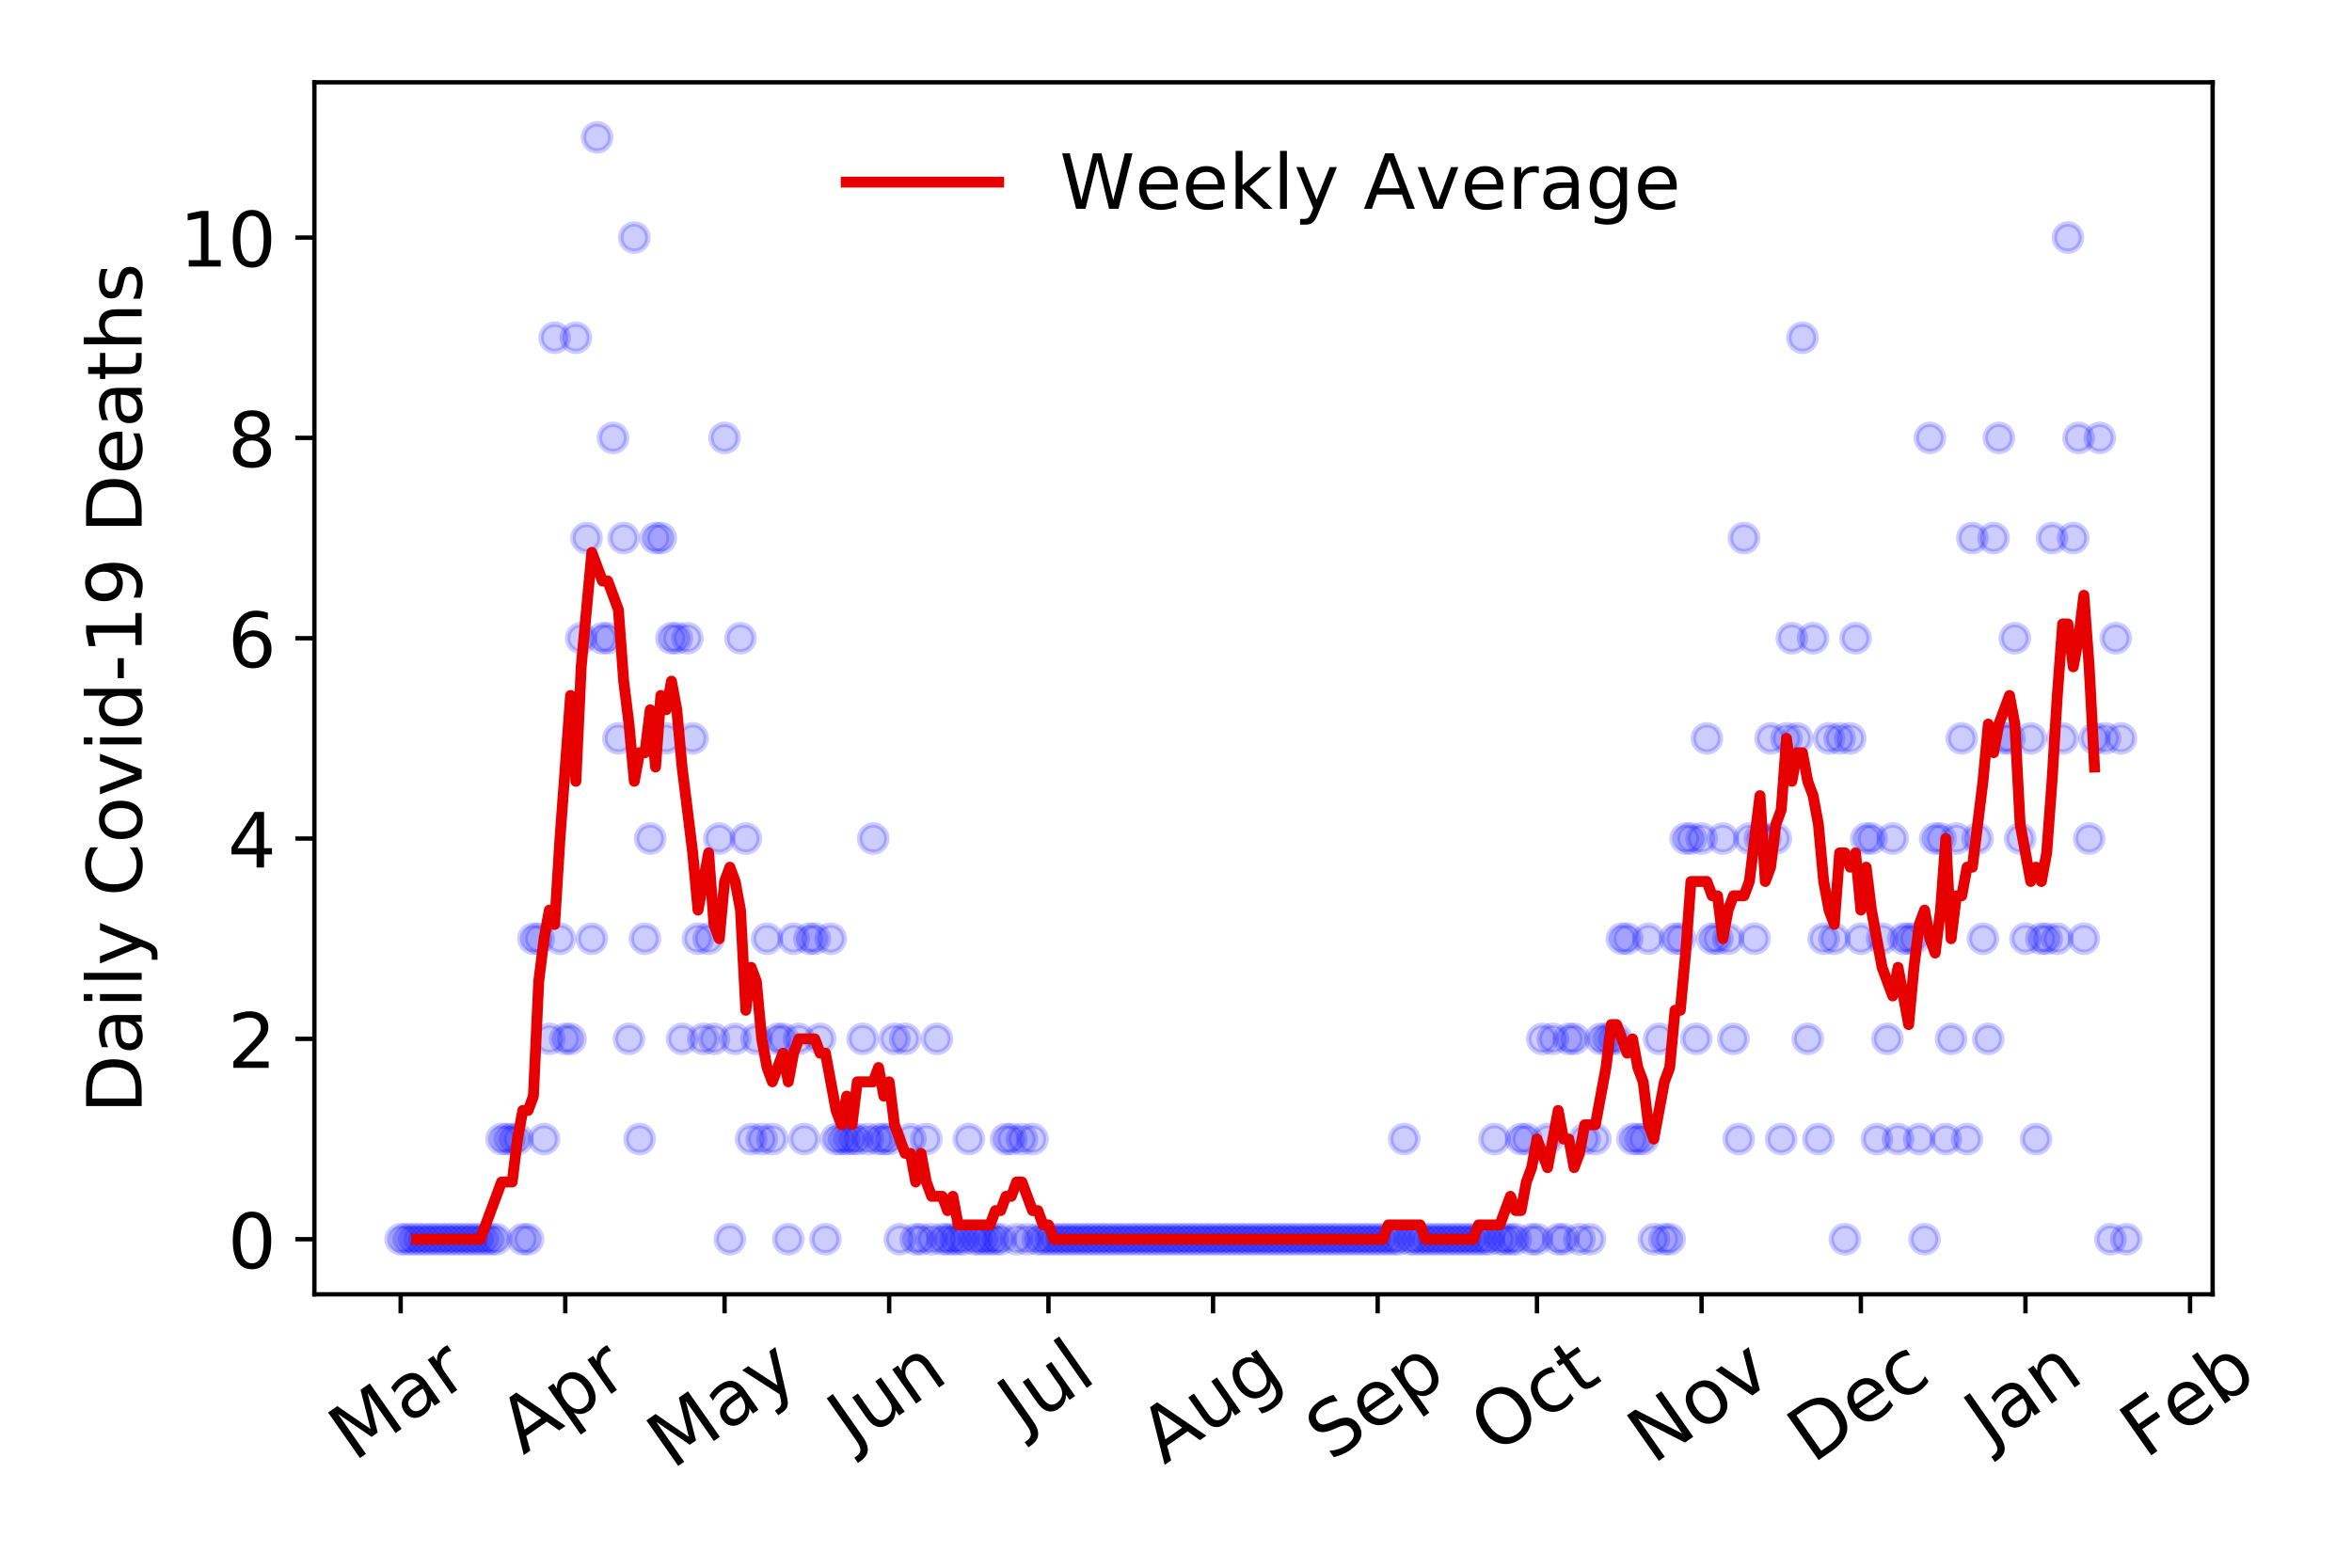 <?xml version="1.0" encoding="utf-8" standalone="no"?>
<!DOCTYPE svg PUBLIC "-//W3C//DTD SVG 1.1//EN"
  "http://www.w3.org/Graphics/SVG/1.1/DTD/svg11.dtd">
<!-- Created with matplotlib (https://matplotlib.org/) -->
<svg height="288pt" version="1.1" viewBox="0 0 432 288" width="432pt" xmlns="http://www.w3.org/2000/svg" xmlns:xlink="http://www.w3.org/1999/xlink">
 <defs>
  <style type="text/css">
*{stroke-linecap:butt;stroke-linejoin:round;}
  </style>
 </defs>
 <g id="figure_1">
  <g id="patch_1">
   <path d="M 0 288 
L 432 288 
L 432 0 
L 0 0 
z
" style="fill:#ffffff;"/>
  </g>
  <g id="axes_1">
   <g id="patch_2">
    <path d="M 57.745 237.778 
L 406.401 237.778 
L 406.401 15.12 
L 57.745 15.12 
z
" style="fill:#ffffff;"/>
   </g>
   <g id="matplotlib.axis_1">
    <g id="xtick_1">
     <g id="line2d_1">
      <defs>
       <path d="M 0 0 
L 0 3.5 
" id="m5768c63aaf" style="stroke:#000000;stroke-width:0.8;"/>
      </defs>
      <g>
       <use style="stroke:#000000;stroke-width:0.8;" x="73.593" xlink:href="#m5768c63aaf" y="237.778"/>
      </g>
     </g>
     <g id="text_1">
      <!-- Mar -->
      <defs>
       <path d="M 9.812 72.906 
L 24.516 72.906 
L 43.109 23.297 
L 61.812 72.906 
L 76.516 72.906 
L 76.516 0 
L 66.891 0 
L 66.891 64.016 
L 48.094 14.016 
L 38.188 14.016 
L 19.391 64.016 
L 19.391 0 
L 9.812 0 
z
" id="DejaVuSans-77"/>
       <path d="M 34.281 27.484 
Q 23.391 27.484 19.188 25 
Q 14.984 22.516 14.984 16.5 
Q 14.984 11.719 18.141 8.906 
Q 21.297 6.109 26.703 6.109 
Q 34.188 6.109 38.703 11.406 
Q 43.219 16.703 43.219 25.484 
L 43.219 27.484 
z
M 52.203 31.203 
L 52.203 0 
L 43.219 0 
L 43.219 8.297 
Q 40.141 3.328 35.547 0.953 
Q 30.953 -1.422 24.312 -1.422 
Q 15.922 -1.422 10.953 3.297 
Q 6 8.016 6 15.922 
Q 6 25.141 12.172 29.828 
Q 18.359 34.516 30.609 34.516 
L 43.219 34.516 
L 43.219 35.406 
Q 43.219 41.609 39.141 45 
Q 35.062 48.391 27.688 48.391 
Q 23 48.391 18.547 47.266 
Q 14.109 46.141 10.016 43.891 
L 10.016 52.203 
Q 14.938 54.109 19.578 55.047 
Q 24.219 56 28.609 56 
Q 40.484 56 46.344 49.844 
Q 52.203 43.703 52.203 31.203 
z
" id="DejaVuSans-97"/>
       <path d="M 41.109 46.297 
Q 39.594 47.172 37.812 47.578 
Q 36.031 48 33.891 48 
Q 26.266 48 22.188 43.047 
Q 18.109 38.094 18.109 28.812 
L 18.109 0 
L 9.078 0 
L 9.078 54.688 
L 18.109 54.688 
L 18.109 46.188 
Q 20.953 51.172 25.484 53.578 
Q 30.031 56 36.531 56 
Q 37.453 56 38.578 55.875 
Q 39.703 55.766 41.062 55.516 
z
" id="DejaVuSans-114"/>
      </defs>
      <g transform="translate(64.99 268.643)rotate(-35)scale(0.14 -0.14)">
       <use xlink:href="#DejaVuSans-77"/>
       <use x="86.279" xlink:href="#DejaVuSans-97"/>
       <use x="147.559" xlink:href="#DejaVuSans-114"/>
      </g>
     </g>
    </g>
    <g id="xtick_2">
     <g id="line2d_2">
      <g>
       <use style="stroke:#000000;stroke-width:0.8;" x="103.826" xlink:href="#m5768c63aaf" y="237.778"/>
      </g>
     </g>
     <g id="text_2">
      <!-- Apr -->
      <defs>
       <path d="M 34.188 63.188 
L 20.797 26.906 
L 47.609 26.906 
z
M 28.609 72.906 
L 39.797 72.906 
L 67.578 0 
L 57.328 0 
L 50.688 18.703 
L 17.828 18.703 
L 11.188 0 
L 0.781 0 
z
" id="DejaVuSans-65"/>
       <path d="M 18.109 8.203 
L 18.109 -20.797 
L 9.078 -20.797 
L 9.078 54.688 
L 18.109 54.688 
L 18.109 46.391 
Q 20.953 51.266 25.266 53.625 
Q 29.594 56 35.594 56 
Q 45.562 56 51.781 48.094 
Q 58.016 40.188 58.016 27.297 
Q 58.016 14.406 51.781 6.484 
Q 45.562 -1.422 35.594 -1.422 
Q 29.594 -1.422 25.266 0.953 
Q 20.953 3.328 18.109 8.203 
z
M 48.688 27.297 
Q 48.688 37.203 44.609 42.844 
Q 40.531 48.484 33.406 48.484 
Q 26.266 48.484 22.188 42.844 
Q 18.109 37.203 18.109 27.297 
Q 18.109 17.391 22.188 11.75 
Q 26.266 6.109 33.406 6.109 
Q 40.531 6.109 44.609 11.75 
Q 48.688 17.391 48.688 27.297 
z
" id="DejaVuSans-112"/>
      </defs>
      <g transform="translate(96.122 267.384)rotate(-35)scale(0.14 -0.14)">
       <use xlink:href="#DejaVuSans-65"/>
       <use x="68.408" xlink:href="#DejaVuSans-112"/>
       <use x="131.885" xlink:href="#DejaVuSans-114"/>
      </g>
     </g>
    </g>
    <g id="xtick_3">
     <g id="line2d_3">
      <g>
       <use style="stroke:#000000;stroke-width:0.8;" x="133.084" xlink:href="#m5768c63aaf" y="237.778"/>
      </g>
     </g>
     <g id="text_3">
      <!-- May -->
      <defs>
       <path d="M 32.172 -5.078 
Q 28.375 -14.844 24.75 -17.812 
Q 21.141 -20.797 15.094 -20.797 
L 7.906 -20.797 
L 7.906 -13.281 
L 13.188 -13.281 
Q 16.891 -13.281 18.938 -11.516 
Q 21 -9.766 23.484 -3.219 
L 25.094 0.875 
L 2.984 54.688 
L 12.5 54.688 
L 29.594 11.922 
L 46.688 54.688 
L 56.203 54.688 
z
" id="DejaVuSans-121"/>
      </defs>
      <g transform="translate(123.445 270.094)rotate(-35)scale(0.14 -0.14)">
       <use xlink:href="#DejaVuSans-77"/>
       <use x="86.279" xlink:href="#DejaVuSans-97"/>
       <use x="147.559" xlink:href="#DejaVuSans-121"/>
      </g>
     </g>
    </g>
    <g id="xtick_4">
     <g id="line2d_4">
      <g>
       <use style="stroke:#000000;stroke-width:0.8;" x="163.317" xlink:href="#m5768c63aaf" y="237.778"/>
      </g>
     </g>
     <g id="text_4">
      <!-- Jun -->
      <defs>
       <path d="M 9.812 72.906 
L 19.672 72.906 
L 19.672 5.078 
Q 19.672 -8.109 14.672 -14.062 
Q 9.672 -20.016 -1.422 -20.016 
L -5.172 -20.016 
L -5.172 -11.719 
L -2.094 -11.719 
Q 4.438 -11.719 7.125 -8.047 
Q 9.812 -4.391 9.812 5.078 
z
" id="DejaVuSans-74"/>
       <path d="M 8.5 21.578 
L 8.5 54.688 
L 17.484 54.688 
L 17.484 21.922 
Q 17.484 14.156 20.5 10.266 
Q 23.531 6.391 29.594 6.391 
Q 36.859 6.391 41.078 11.031 
Q 45.312 15.672 45.312 23.688 
L 45.312 54.688 
L 54.297 54.688 
L 54.297 0 
L 45.312 0 
L 45.312 8.406 
Q 42.047 3.422 37.719 1 
Q 33.406 -1.422 27.688 -1.422 
Q 18.266 -1.422 13.375 4.438 
Q 8.5 10.297 8.5 21.578 
z
M 31.109 56 
z
" id="DejaVuSans-117"/>
       <path d="M 54.891 33.016 
L 54.891 0 
L 45.906 0 
L 45.906 32.719 
Q 45.906 40.484 42.875 44.328 
Q 39.844 48.188 33.797 48.188 
Q 26.516 48.188 22.312 43.547 
Q 18.109 38.922 18.109 30.906 
L 18.109 0 
L 9.078 0 
L 9.078 54.688 
L 18.109 54.688 
L 18.109 46.188 
Q 21.344 51.125 25.703 53.562 
Q 30.078 56 35.797 56 
Q 45.219 56 50.047 50.172 
Q 54.891 44.344 54.891 33.016 
z
" id="DejaVuSans-110"/>
      </defs>
      <g transform="translate(156.573 266.039)rotate(-35)scale(0.14 -0.14)">
       <use xlink:href="#DejaVuSans-74"/>
       <use x="29.492" xlink:href="#DejaVuSans-117"/>
       <use x="92.871" xlink:href="#DejaVuSans-110"/>
      </g>
     </g>
    </g>
    <g id="xtick_5">
     <g id="line2d_5">
      <g>
       <use style="stroke:#000000;stroke-width:0.8;" x="192.575" xlink:href="#m5768c63aaf" y="237.778"/>
      </g>
     </g>
     <g id="text_5">
      <!-- Jul -->
      <defs>
       <path d="M 9.422 75.984 
L 18.406 75.984 
L 18.406 0 
L 9.422 0 
z
" id="DejaVuSans-108"/>
      </defs>
      <g transform="translate(187.872 263.181)rotate(-35)scale(0.14 -0.14)">
       <use xlink:href="#DejaVuSans-74"/>
       <use x="29.492" xlink:href="#DejaVuSans-117"/>
       <use x="92.871" xlink:href="#DejaVuSans-108"/>
      </g>
     </g>
    </g>
    <g id="xtick_6">
     <g id="line2d_6">
      <g>
       <use style="stroke:#000000;stroke-width:0.8;" x="222.808" xlink:href="#m5768c63aaf" y="237.778"/>
      </g>
     </g>
     <g id="text_6">
      <!-- Aug -->
      <defs>
       <path d="M 45.406 27.984 
Q 45.406 37.75 41.375 43.109 
Q 37.359 48.484 30.078 48.484 
Q 22.859 48.484 18.828 43.109 
Q 14.797 37.75 14.797 27.984 
Q 14.797 18.266 18.828 12.891 
Q 22.859 7.516 30.078 7.516 
Q 37.359 7.516 41.375 12.891 
Q 45.406 18.266 45.406 27.984 
z
M 54.391 6.781 
Q 54.391 -7.172 48.188 -13.984 
Q 42 -20.797 29.203 -20.797 
Q 24.469 -20.797 20.266 -20.094 
Q 16.062 -19.391 12.109 -17.922 
L 12.109 -9.188 
Q 16.062 -11.328 19.922 -12.344 
Q 23.781 -13.375 27.781 -13.375 
Q 36.625 -13.375 41.016 -8.766 
Q 45.406 -4.156 45.406 5.172 
L 45.406 9.625 
Q 42.625 4.781 38.281 2.391 
Q 33.938 0 27.875 0 
Q 17.828 0 11.672 7.656 
Q 5.516 15.328 5.516 27.984 
Q 5.516 40.672 11.672 48.328 
Q 17.828 56 27.875 56 
Q 33.938 56 38.281 53.609 
Q 42.625 51.219 45.406 46.391 
L 45.406 54.688 
L 54.391 54.688 
z
" id="DejaVuSans-103"/>
      </defs>
      <g transform="translate(213.827 269.172)rotate(-35)scale(0.14 -0.14)">
       <use xlink:href="#DejaVuSans-65"/>
       <use x="68.408" xlink:href="#DejaVuSans-117"/>
       <use x="131.787" xlink:href="#DejaVuSans-103"/>
      </g>
     </g>
    </g>
    <g id="xtick_7">
     <g id="line2d_7">
      <g>
       <use style="stroke:#000000;stroke-width:0.8;" x="253.041" xlink:href="#m5768c63aaf" y="237.778"/>
      </g>
     </g>
     <g id="text_7">
      <!-- Sep -->
      <defs>
       <path d="M 53.516 70.516 
L 53.516 60.891 
Q 47.906 63.578 42.922 64.891 
Q 37.938 66.219 33.297 66.219 
Q 25.25 66.219 20.875 63.094 
Q 16.5 59.969 16.5 54.203 
Q 16.5 49.359 19.406 46.891 
Q 22.312 44.438 30.422 42.922 
L 36.375 41.703 
Q 47.406 39.594 52.656 34.297 
Q 57.906 29 57.906 20.125 
Q 57.906 9.516 50.797 4.047 
Q 43.703 -1.422 29.984 -1.422 
Q 24.812 -1.422 18.969 -0.25 
Q 13.141 0.922 6.891 3.219 
L 6.891 13.375 
Q 12.891 10.016 18.656 8.297 
Q 24.422 6.594 29.984 6.594 
Q 38.422 6.594 43.016 9.906 
Q 47.609 13.234 47.609 19.391 
Q 47.609 24.75 44.312 27.781 
Q 41.016 30.812 33.5 32.328 
L 27.484 33.5 
Q 16.453 35.688 11.516 40.375 
Q 6.594 45.062 6.594 53.422 
Q 6.594 63.094 13.406 68.656 
Q 20.219 74.219 32.172 74.219 
Q 37.312 74.219 42.625 73.281 
Q 47.953 72.359 53.516 70.516 
z
" id="DejaVuSans-83"/>
       <path d="M 56.203 29.594 
L 56.203 25.203 
L 14.891 25.203 
Q 15.484 15.922 20.484 11.062 
Q 25.484 6.203 34.422 6.203 
Q 39.594 6.203 44.453 7.469 
Q 49.312 8.734 54.109 11.281 
L 54.109 2.781 
Q 49.266 0.734 44.188 -0.344 
Q 39.109 -1.422 33.891 -1.422 
Q 20.797 -1.422 13.156 6.188 
Q 5.516 13.812 5.516 26.812 
Q 5.516 40.234 12.766 48.109 
Q 20.016 56 32.328 56 
Q 43.359 56 49.781 48.891 
Q 56.203 41.797 56.203 29.594 
z
M 47.219 32.234 
Q 47.125 39.594 43.094 43.984 
Q 39.062 48.391 32.422 48.391 
Q 24.906 48.391 20.391 44.141 
Q 15.875 39.891 15.188 32.172 
z
" id="DejaVuSans-101"/>
      </defs>
      <g transform="translate(244.448 268.629)rotate(-35)scale(0.14 -0.14)">
       <use xlink:href="#DejaVuSans-83"/>
       <use x="63.477" xlink:href="#DejaVuSans-101"/>
       <use x="125" xlink:href="#DejaVuSans-112"/>
      </g>
     </g>
    </g>
    <g id="xtick_8">
     <g id="line2d_8">
      <g>
       <use style="stroke:#000000;stroke-width:0.8;" x="282.299" xlink:href="#m5768c63aaf" y="237.778"/>
      </g>
     </g>
     <g id="text_8">
      <!-- Oct -->
      <defs>
       <path d="M 39.406 66.219 
Q 28.656 66.219 22.328 58.203 
Q 16.016 50.203 16.016 36.375 
Q 16.016 22.609 22.328 14.594 
Q 28.656 6.594 39.406 6.594 
Q 50.141 6.594 56.422 14.594 
Q 62.703 22.609 62.703 36.375 
Q 62.703 50.203 56.422 58.203 
Q 50.141 66.219 39.406 66.219 
z
M 39.406 74.219 
Q 54.734 74.219 63.906 63.938 
Q 73.094 53.656 73.094 36.375 
Q 73.094 19.141 63.906 8.859 
Q 54.734 -1.422 39.406 -1.422 
Q 24.031 -1.422 14.812 8.828 
Q 5.609 19.094 5.609 36.375 
Q 5.609 53.656 14.812 63.938 
Q 24.031 74.219 39.406 74.219 
z
" id="DejaVuSans-79"/>
       <path d="M 48.781 52.594 
L 48.781 44.188 
Q 44.969 46.297 41.141 47.344 
Q 37.312 48.391 33.406 48.391 
Q 24.656 48.391 19.812 42.844 
Q 14.984 37.312 14.984 27.297 
Q 14.984 17.281 19.812 11.734 
Q 24.656 6.203 33.406 6.203 
Q 37.312 6.203 41.141 7.25 
Q 44.969 8.297 48.781 10.406 
L 48.781 2.094 
Q 45.016 0.344 40.984 -0.531 
Q 36.969 -1.422 32.422 -1.422 
Q 20.062 -1.422 12.781 6.344 
Q 5.516 14.109 5.516 27.297 
Q 5.516 40.672 12.859 48.328 
Q 20.219 56 33.016 56 
Q 37.156 56 41.109 55.141 
Q 45.062 54.297 48.781 52.594 
z
" id="DejaVuSans-99"/>
       <path d="M 18.312 70.219 
L 18.312 54.688 
L 36.812 54.688 
L 36.812 47.703 
L 18.312 47.703 
L 18.312 18.016 
Q 18.312 11.328 20.141 9.422 
Q 21.969 7.516 27.594 7.516 
L 36.812 7.516 
L 36.812 0 
L 27.594 0 
Q 17.188 0 13.234 3.875 
Q 9.281 7.766 9.281 18.016 
L 9.281 47.703 
L 2.688 47.703 
L 2.688 54.688 
L 9.281 54.688 
L 9.281 70.219 
z
" id="DejaVuSans-116"/>
      </defs>
      <g transform="translate(274.6 267.377)rotate(-35)scale(0.14 -0.14)">
       <use xlink:href="#DejaVuSans-79"/>
       <use x="78.711" xlink:href="#DejaVuSans-99"/>
       <use x="133.691" xlink:href="#DejaVuSans-116"/>
      </g>
     </g>
    </g>
    <g id="xtick_9">
     <g id="line2d_9">
      <g>
       <use style="stroke:#000000;stroke-width:0.8;" x="312.532" xlink:href="#m5768c63aaf" y="237.778"/>
      </g>
     </g>
     <g id="text_9">
      <!-- Nov -->
      <defs>
       <path d="M 9.812 72.906 
L 23.094 72.906 
L 55.422 11.922 
L 55.422 72.906 
L 64.984 72.906 
L 64.984 0 
L 51.703 0 
L 19.391 60.984 
L 19.391 0 
L 9.812 0 
z
" id="DejaVuSans-78"/>
       <path d="M 30.609 48.391 
Q 23.391 48.391 19.188 42.75 
Q 14.984 37.109 14.984 27.297 
Q 14.984 17.484 19.156 11.844 
Q 23.344 6.203 30.609 6.203 
Q 37.797 6.203 41.984 11.859 
Q 46.188 17.531 46.188 27.297 
Q 46.188 37.016 41.984 42.703 
Q 37.797 48.391 30.609 48.391 
z
M 30.609 56 
Q 42.328 56 49.016 48.375 
Q 55.719 40.766 55.719 27.297 
Q 55.719 13.875 49.016 6.219 
Q 42.328 -1.422 30.609 -1.422 
Q 18.844 -1.422 12.172 6.219 
Q 5.516 13.875 5.516 27.297 
Q 5.516 40.766 12.172 48.375 
Q 18.844 56 30.609 56 
z
" id="DejaVuSans-111"/>
       <path d="M 2.984 54.688 
L 12.5 54.688 
L 29.594 8.797 
L 46.688 54.688 
L 56.203 54.688 
L 35.688 0 
L 23.484 0 
z
" id="DejaVuSans-118"/>
      </defs>
      <g transform="translate(303.556 269.166)rotate(-35)scale(0.14 -0.14)">
       <use xlink:href="#DejaVuSans-78"/>
       <use x="74.805" xlink:href="#DejaVuSans-111"/>
       <use x="135.986" xlink:href="#DejaVuSans-118"/>
      </g>
     </g>
    </g>
    <g id="xtick_10">
     <g id="line2d_10">
      <g>
       <use style="stroke:#000000;stroke-width:0.8;" x="341.79" xlink:href="#m5768c63aaf" y="237.778"/>
      </g>
     </g>
     <g id="text_10">
      <!-- Dec -->
      <defs>
       <path d="M 19.672 64.797 
L 19.672 8.109 
L 31.594 8.109 
Q 46.688 8.109 53.688 14.938 
Q 60.688 21.781 60.688 36.531 
Q 60.688 51.172 53.688 57.984 
Q 46.688 64.797 31.594 64.797 
z
M 9.812 72.906 
L 30.078 72.906 
Q 51.266 72.906 61.172 64.094 
Q 71.094 55.281 71.094 36.531 
Q 71.094 17.672 61.125 8.828 
Q 51.172 0 30.078 0 
L 9.812 0 
z
" id="DejaVuSans-68"/>
      </defs>
      <g transform="translate(332.909 269.032)rotate(-35)scale(0.14 -0.14)">
       <use xlink:href="#DejaVuSans-68"/>
       <use x="77.002" xlink:href="#DejaVuSans-101"/>
       <use x="138.525" xlink:href="#DejaVuSans-99"/>
      </g>
     </g>
    </g>
    <g id="xtick_11">
     <g id="line2d_11">
      <g>
       <use style="stroke:#000000;stroke-width:0.8;" x="372.023" xlink:href="#m5768c63aaf" y="237.778"/>
      </g>
     </g>
     <g id="text_11">
      <!-- Jan -->
      <g transform="translate(365.399 265.871)rotate(-35)scale(0.14 -0.14)">
       <use xlink:href="#DejaVuSans-74"/>
       <use x="29.492" xlink:href="#DejaVuSans-97"/>
       <use x="90.771" xlink:href="#DejaVuSans-110"/>
      </g>
     </g>
    </g>
    <g id="xtick_12">
     <g id="line2d_12">
      <g>
       <use style="stroke:#000000;stroke-width:0.8;" x="402.256" xlink:href="#m5768c63aaf" y="237.778"/>
      </g>
     </g>
     <g id="text_12">
      <!-- Feb -->
      <defs>
       <path d="M 9.812 72.906 
L 51.703 72.906 
L 51.703 64.594 
L 19.672 64.594 
L 19.672 43.109 
L 48.578 43.109 
L 48.578 34.812 
L 19.672 34.812 
L 19.672 0 
L 9.812 0 
z
" id="DejaVuSans-70"/>
       <path d="M 48.688 27.297 
Q 48.688 37.203 44.609 42.844 
Q 40.531 48.484 33.406 48.484 
Q 26.266 48.484 22.188 42.844 
Q 18.109 37.203 18.109 27.297 
Q 18.109 17.391 22.188 11.75 
Q 26.266 6.109 33.406 6.109 
Q 40.531 6.109 44.609 11.75 
Q 48.688 17.391 48.688 27.297 
z
M 18.109 46.391 
Q 20.953 51.266 25.266 53.625 
Q 29.594 56 35.594 56 
Q 45.562 56 51.781 48.094 
Q 58.016 40.188 58.016 27.297 
Q 58.016 14.406 51.781 6.484 
Q 45.562 -1.422 35.594 -1.422 
Q 29.594 -1.422 25.266 0.953 
Q 20.953 3.328 18.109 8.203 
L 18.109 0 
L 9.078 0 
L 9.078 75.984 
L 18.109 75.984 
z
" id="DejaVuSans-98"/>
      </defs>
      <g transform="translate(394.01 268.143)rotate(-35)scale(0.14 -0.14)">
       <use xlink:href="#DejaVuSans-70"/>
       <use x="57.441" xlink:href="#DejaVuSans-101"/>
       <use x="118.965" xlink:href="#DejaVuSans-98"/>
      </g>
     </g>
    </g>
   </g>
   <g id="matplotlib.axis_2">
    <g id="ytick_1">
     <g id="line2d_13">
      <defs>
       <path d="M 0 0 
L -3.5 0 
" id="m4108174b1d" style="stroke:#000000;stroke-width:0.8;"/>
      </defs>
      <g>
       <use style="stroke:#000000;stroke-width:0.8;" x="57.745" xlink:href="#m4108174b1d" y="227.657"/>
      </g>
     </g>
     <g id="text_13">
      <!-- 0 -->
      <defs>
       <path d="M 31.781 66.406 
Q 24.172 66.406 20.328 58.906 
Q 16.5 51.422 16.5 36.375 
Q 16.5 21.391 20.328 13.891 
Q 24.172 6.391 31.781 6.391 
Q 39.453 6.391 43.281 13.891 
Q 47.125 21.391 47.125 36.375 
Q 47.125 51.422 43.281 58.906 
Q 39.453 66.406 31.781 66.406 
z
M 31.781 74.219 
Q 44.047 74.219 50.516 64.516 
Q 56.984 54.828 56.984 36.375 
Q 56.984 17.969 50.516 8.266 
Q 44.047 -1.422 31.781 -1.422 
Q 19.531 -1.422 13.062 8.266 
Q 6.594 17.969 6.594 36.375 
Q 6.594 54.828 13.062 64.516 
Q 19.531 74.219 31.781 74.219 
z
" id="DejaVuSans-48"/>
      </defs>
      <g transform="translate(41.837 232.976)scale(0.14 -0.14)">
       <use xlink:href="#DejaVuSans-48"/>
      </g>
     </g>
    </g>
    <g id="ytick_2">
     <g id="line2d_14">
      <g>
       <use style="stroke:#000000;stroke-width:0.8;" x="57.745" xlink:href="#m4108174b1d" y="190.854"/>
      </g>
     </g>
     <g id="text_14">
      <!-- 2 -->
      <defs>
       <path d="M 19.188 8.297 
L 53.609 8.297 
L 53.609 0 
L 7.328 0 
L 7.328 8.297 
Q 12.938 14.109 22.625 23.891 
Q 32.328 33.688 34.812 36.531 
Q 39.547 41.844 41.422 45.531 
Q 43.312 49.219 43.312 52.781 
Q 43.312 58.594 39.234 62.25 
Q 35.156 65.922 28.609 65.922 
Q 23.969 65.922 18.812 64.312 
Q 13.672 62.703 7.812 59.422 
L 7.812 69.391 
Q 13.766 71.781 18.938 73 
Q 24.125 74.219 28.422 74.219 
Q 39.75 74.219 46.484 68.547 
Q 53.219 62.891 53.219 53.422 
Q 53.219 48.922 51.531 44.891 
Q 49.859 40.875 45.406 35.406 
Q 44.188 33.984 37.641 27.219 
Q 31.109 20.453 19.188 8.297 
z
" id="DejaVuSans-50"/>
      </defs>
      <g transform="translate(41.837 196.173)scale(0.14 -0.14)">
       <use xlink:href="#DejaVuSans-50"/>
      </g>
     </g>
    </g>
    <g id="ytick_3">
     <g id="line2d_15">
      <g>
       <use style="stroke:#000000;stroke-width:0.8;" x="57.745" xlink:href="#m4108174b1d" y="154.051"/>
      </g>
     </g>
     <g id="text_15">
      <!-- 4 -->
      <defs>
       <path d="M 37.797 64.312 
L 12.891 25.391 
L 37.797 25.391 
z
M 35.203 72.906 
L 47.609 72.906 
L 47.609 25.391 
L 58.016 25.391 
L 58.016 17.188 
L 47.609 17.188 
L 47.609 0 
L 37.797 0 
L 37.797 17.188 
L 4.891 17.188 
L 4.891 26.703 
z
" id="DejaVuSans-52"/>
      </defs>
      <g transform="translate(41.837 159.37)scale(0.14 -0.14)">
       <use xlink:href="#DejaVuSans-52"/>
      </g>
     </g>
    </g>
    <g id="ytick_4">
     <g id="line2d_16">
      <g>
       <use style="stroke:#000000;stroke-width:0.8;" x="57.745" xlink:href="#m4108174b1d" y="117.248"/>
      </g>
     </g>
     <g id="text_16">
      <!-- 6 -->
      <defs>
       <path d="M 33.016 40.375 
Q 26.375 40.375 22.484 35.828 
Q 18.609 31.297 18.609 23.391 
Q 18.609 15.531 22.484 10.953 
Q 26.375 6.391 33.016 6.391 
Q 39.656 6.391 43.531 10.953 
Q 47.406 15.531 47.406 23.391 
Q 47.406 31.297 43.531 35.828 
Q 39.656 40.375 33.016 40.375 
z
M 52.594 71.297 
L 52.594 62.312 
Q 48.875 64.062 45.094 64.984 
Q 41.312 65.922 37.594 65.922 
Q 27.828 65.922 22.672 59.328 
Q 17.531 52.734 16.797 39.406 
Q 19.672 43.656 24.016 45.922 
Q 28.375 48.188 33.594 48.188 
Q 44.578 48.188 50.953 41.516 
Q 57.328 34.859 57.328 23.391 
Q 57.328 12.156 50.688 5.359 
Q 44.047 -1.422 33.016 -1.422 
Q 20.359 -1.422 13.672 8.266 
Q 6.984 17.969 6.984 36.375 
Q 6.984 53.656 15.188 63.938 
Q 23.391 74.219 37.203 74.219 
Q 40.922 74.219 44.703 73.484 
Q 48.484 72.75 52.594 71.297 
z
" id="DejaVuSans-54"/>
      </defs>
      <g transform="translate(41.837 122.567)scale(0.14 -0.14)">
       <use xlink:href="#DejaVuSans-54"/>
      </g>
     </g>
    </g>
    <g id="ytick_5">
     <g id="line2d_17">
      <g>
       <use style="stroke:#000000;stroke-width:0.8;" x="57.745" xlink:href="#m4108174b1d" y="80.445"/>
      </g>
     </g>
     <g id="text_17">
      <!-- 8 -->
      <defs>
       <path d="M 31.781 34.625 
Q 24.75 34.625 20.719 30.859 
Q 16.703 27.094 16.703 20.516 
Q 16.703 13.922 20.719 10.156 
Q 24.75 6.391 31.781 6.391 
Q 38.812 6.391 42.859 10.172 
Q 46.922 13.969 46.922 20.516 
Q 46.922 27.094 42.891 30.859 
Q 38.875 34.625 31.781 34.625 
z
M 21.922 38.812 
Q 15.578 40.375 12.031 44.719 
Q 8.5 49.078 8.5 55.328 
Q 8.5 64.062 14.719 69.141 
Q 20.953 74.219 31.781 74.219 
Q 42.672 74.219 48.875 69.141 
Q 55.078 64.062 55.078 55.328 
Q 55.078 49.078 51.531 44.719 
Q 48 40.375 41.703 38.812 
Q 48.828 37.156 52.797 32.312 
Q 56.781 27.484 56.781 20.516 
Q 56.781 9.906 50.312 4.234 
Q 43.844 -1.422 31.781 -1.422 
Q 19.734 -1.422 13.25 4.234 
Q 6.781 9.906 6.781 20.516 
Q 6.781 27.484 10.781 32.312 
Q 14.797 37.156 21.922 38.812 
z
M 18.312 54.391 
Q 18.312 48.734 21.844 45.562 
Q 25.391 42.391 31.781 42.391 
Q 38.141 42.391 41.719 45.562 
Q 45.312 48.734 45.312 54.391 
Q 45.312 60.062 41.719 63.234 
Q 38.141 66.406 31.781 66.406 
Q 25.391 66.406 21.844 63.234 
Q 18.312 60.062 18.312 54.391 
z
" id="DejaVuSans-56"/>
      </defs>
      <g transform="translate(41.837 85.764)scale(0.14 -0.14)">
       <use xlink:href="#DejaVuSans-56"/>
      </g>
     </g>
    </g>
    <g id="ytick_6">
     <g id="line2d_18">
      <g>
       <use style="stroke:#000000;stroke-width:0.8;" x="57.745" xlink:href="#m4108174b1d" y="43.642"/>
      </g>
     </g>
     <g id="text_18">
      <!-- 10 -->
      <defs>
       <path d="M 12.406 8.297 
L 28.516 8.297 
L 28.516 63.922 
L 10.984 60.406 
L 10.984 69.391 
L 28.422 72.906 
L 38.281 72.906 
L 38.281 8.297 
L 54.391 8.297 
L 54.391 0 
L 12.406 0 
z
" id="DejaVuSans-49"/>
      </defs>
      <g transform="translate(32.93 48.961)scale(0.14 -0.14)">
       <use xlink:href="#DejaVuSans-49"/>
       <use x="63.623" xlink:href="#DejaVuSans-48"/>
      </g>
     </g>
    </g>
    <g id="text_19">
     <!-- Daily Covid-19 Deaths -->
     <defs>
      <path d="M 9.422 54.688 
L 18.406 54.688 
L 18.406 0 
L 9.422 0 
z
M 9.422 75.984 
L 18.406 75.984 
L 18.406 64.594 
L 9.422 64.594 
z
" id="DejaVuSans-105"/>
      <path id="DejaVuSans-32"/>
      <path d="M 64.406 67.281 
L 64.406 56.891 
Q 59.422 61.531 53.781 63.812 
Q 48.141 66.109 41.797 66.109 
Q 29.297 66.109 22.656 58.469 
Q 16.016 50.828 16.016 36.375 
Q 16.016 21.969 22.656 14.328 
Q 29.297 6.688 41.797 6.688 
Q 48.141 6.688 53.781 8.984 
Q 59.422 11.281 64.406 15.922 
L 64.406 5.609 
Q 59.234 2.094 53.438 0.328 
Q 47.656 -1.422 41.219 -1.422 
Q 24.656 -1.422 15.125 8.703 
Q 5.609 18.844 5.609 36.375 
Q 5.609 53.953 15.125 64.078 
Q 24.656 74.219 41.219 74.219 
Q 47.75 74.219 53.531 72.484 
Q 59.328 70.75 64.406 67.281 
z
" id="DejaVuSans-67"/>
      <path d="M 45.406 46.391 
L 45.406 75.984 
L 54.391 75.984 
L 54.391 0 
L 45.406 0 
L 45.406 8.203 
Q 42.578 3.328 38.25 0.953 
Q 33.938 -1.422 27.875 -1.422 
Q 17.969 -1.422 11.734 6.484 
Q 5.516 14.406 5.516 27.297 
Q 5.516 40.188 11.734 48.094 
Q 17.969 56 27.875 56 
Q 33.938 56 38.25 53.625 
Q 42.578 51.266 45.406 46.391 
z
M 14.797 27.297 
Q 14.797 17.391 18.875 11.75 
Q 22.953 6.109 30.078 6.109 
Q 37.203 6.109 41.297 11.75 
Q 45.406 17.391 45.406 27.297 
Q 45.406 37.203 41.297 42.844 
Q 37.203 48.484 30.078 48.484 
Q 22.953 48.484 18.875 42.844 
Q 14.797 37.203 14.797 27.297 
z
" id="DejaVuSans-100"/>
      <path d="M 4.891 31.391 
L 31.203 31.391 
L 31.203 23.391 
L 4.891 23.391 
z
" id="DejaVuSans-45"/>
      <path d="M 10.984 1.516 
L 10.984 10.5 
Q 14.703 8.734 18.5 7.812 
Q 22.312 6.891 25.984 6.891 
Q 35.75 6.891 40.891 13.453 
Q 46.047 20.016 46.781 33.406 
Q 43.953 29.203 39.594 26.953 
Q 35.25 24.703 29.984 24.703 
Q 19.047 24.703 12.672 31.312 
Q 6.297 37.938 6.297 49.422 
Q 6.297 60.641 12.938 67.422 
Q 19.578 74.219 30.609 74.219 
Q 43.266 74.219 49.922 64.516 
Q 56.594 54.828 56.594 36.375 
Q 56.594 19.141 48.406 8.859 
Q 40.234 -1.422 26.422 -1.422 
Q 22.703 -1.422 18.891 -0.688 
Q 15.094 0.047 10.984 1.516 
z
M 30.609 32.422 
Q 37.25 32.422 41.125 36.953 
Q 45.016 41.5 45.016 49.422 
Q 45.016 57.281 41.125 61.844 
Q 37.25 66.406 30.609 66.406 
Q 23.969 66.406 20.094 61.844 
Q 16.219 57.281 16.219 49.422 
Q 16.219 41.5 20.094 36.953 
Q 23.969 32.422 30.609 32.422 
z
" id="DejaVuSans-57"/>
      <path d="M 54.891 33.016 
L 54.891 0 
L 45.906 0 
L 45.906 32.719 
Q 45.906 40.484 42.875 44.328 
Q 39.844 48.188 33.797 48.188 
Q 26.516 48.188 22.312 43.547 
Q 18.109 38.922 18.109 30.906 
L 18.109 0 
L 9.078 0 
L 9.078 75.984 
L 18.109 75.984 
L 18.109 46.188 
Q 21.344 51.125 25.703 53.562 
Q 30.078 56 35.797 56 
Q 45.219 56 50.047 50.172 
Q 54.891 44.344 54.891 33.016 
z
" id="DejaVuSans-104"/>
      <path d="M 44.281 53.078 
L 44.281 44.578 
Q 40.484 46.531 36.375 47.5 
Q 32.281 48.484 27.875 48.484 
Q 21.188 48.484 17.844 46.438 
Q 14.5 44.391 14.5 40.281 
Q 14.5 37.156 16.891 35.375 
Q 19.281 33.594 26.516 31.984 
L 29.594 31.297 
Q 39.156 29.25 43.188 25.516 
Q 47.219 21.781 47.219 15.094 
Q 47.219 7.469 41.188 3.016 
Q 35.156 -1.422 24.609 -1.422 
Q 20.219 -1.422 15.453 -0.562 
Q 10.688 0.297 5.422 2 
L 5.422 11.281 
Q 10.406 8.688 15.234 7.391 
Q 20.062 6.109 24.812 6.109 
Q 31.156 6.109 34.562 8.281 
Q 37.984 10.453 37.984 14.406 
Q 37.984 18.062 35.516 20.016 
Q 33.062 21.969 24.703 23.781 
L 21.578 24.516 
Q 13.234 26.266 9.516 29.906 
Q 5.812 33.547 5.812 39.891 
Q 5.812 47.609 11.281 51.797 
Q 16.75 56 26.812 56 
Q 31.781 56 36.172 55.266 
Q 40.578 54.547 44.281 53.078 
z
" id="DejaVuSans-115"/>
     </defs>
     <g transform="translate(26.018 204.56)rotate(-90)scale(0.14 -0.14)">
      <use xlink:href="#DejaVuSans-68"/>
      <use x="77.002" xlink:href="#DejaVuSans-97"/>
      <use x="138.281" xlink:href="#DejaVuSans-105"/>
      <use x="166.064" xlink:href="#DejaVuSans-108"/>
      <use x="193.848" xlink:href="#DejaVuSans-121"/>
      <use x="253.027" xlink:href="#DejaVuSans-32"/>
      <use x="284.814" xlink:href="#DejaVuSans-67"/>
      <use x="354.639" xlink:href="#DejaVuSans-111"/>
      <use x="415.82" xlink:href="#DejaVuSans-118"/>
      <use x="475" xlink:href="#DejaVuSans-105"/>
      <use x="502.783" xlink:href="#DejaVuSans-100"/>
      <use x="566.26" xlink:href="#DejaVuSans-45"/>
      <use x="602.344" xlink:href="#DejaVuSans-49"/>
      <use x="665.967" xlink:href="#DejaVuSans-57"/>
      <use x="729.59" xlink:href="#DejaVuSans-32"/>
      <use x="761.377" xlink:href="#DejaVuSans-68"/>
      <use x="838.379" xlink:href="#DejaVuSans-101"/>
      <use x="899.902" xlink:href="#DejaVuSans-97"/>
      <use x="961.182" xlink:href="#DejaVuSans-116"/>
      <use x="1000.391" xlink:href="#DejaVuSans-104"/>
      <use x="1063.77" xlink:href="#DejaVuSans-115"/>
     </g>
    </g>
   </g>
   <g id="line2d_19">
    <defs>
     <path d="M 0 2.5 
C 0.663 2.5 1.299 2.237 1.768 1.768 
C 2.237 1.299 2.5 0.663 2.5 0 
C 2.5 -0.663 2.237 -1.299 1.768 -1.768 
C 1.299 -2.237 0.663 -2.5 0 -2.5 
C -0.663 -2.5 -1.299 -2.237 -1.768 -1.768 
C -2.237 -1.299 -2.5 -0.663 -2.5 0 
C -2.5 0.663 -2.237 1.299 -1.768 1.768 
C -1.299 2.237 -0.663 2.5 0 2.5 
z
" id="m4d715d2cd8" style="stroke:#0000ff;stroke-opacity:0.2;"/>
    </defs>
    <g clip-path="url(#p5a2ef34894)">
     <use style="fill:#0000ff;fill-opacity:0.2;stroke:#0000ff;stroke-opacity:0.2;" x="73.593" xlink:href="#m4d715d2cd8" y="227.657"/>
     <use style="fill:#0000ff;fill-opacity:0.2;stroke:#0000ff;stroke-opacity:0.2;" x="74.568" xlink:href="#m4d715d2cd8" y="227.657"/>
     <use style="fill:#0000ff;fill-opacity:0.2;stroke:#0000ff;stroke-opacity:0.2;" x="75.544" xlink:href="#m4d715d2cd8" y="227.657"/>
     <use style="fill:#0000ff;fill-opacity:0.2;stroke:#0000ff;stroke-opacity:0.2;" x="76.519" xlink:href="#m4d715d2cd8" y="227.657"/>
     <use style="fill:#0000ff;fill-opacity:0.2;stroke:#0000ff;stroke-opacity:0.2;" x="77.494" xlink:href="#m4d715d2cd8" y="227.657"/>
     <use style="fill:#0000ff;fill-opacity:0.2;stroke:#0000ff;stroke-opacity:0.2;" x="78.469" xlink:href="#m4d715d2cd8" y="227.657"/>
     <use style="fill:#0000ff;fill-opacity:0.2;stroke:#0000ff;stroke-opacity:0.2;" x="79.445" xlink:href="#m4d715d2cd8" y="227.657"/>
     <use style="fill:#0000ff;fill-opacity:0.2;stroke:#0000ff;stroke-opacity:0.2;" x="80.42" xlink:href="#m4d715d2cd8" y="227.657"/>
     <use style="fill:#0000ff;fill-opacity:0.2;stroke:#0000ff;stroke-opacity:0.2;" x="81.395" xlink:href="#m4d715d2cd8" y="227.657"/>
     <use style="fill:#0000ff;fill-opacity:0.2;stroke:#0000ff;stroke-opacity:0.2;" x="82.37" xlink:href="#m4d715d2cd8" y="227.657"/>
     <use style="fill:#0000ff;fill-opacity:0.2;stroke:#0000ff;stroke-opacity:0.2;" x="83.346" xlink:href="#m4d715d2cd8" y="227.657"/>
     <use style="fill:#0000ff;fill-opacity:0.2;stroke:#0000ff;stroke-opacity:0.2;" x="84.321" xlink:href="#m4d715d2cd8" y="227.657"/>
     <use style="fill:#0000ff;fill-opacity:0.2;stroke:#0000ff;stroke-opacity:0.2;" x="85.296" xlink:href="#m4d715d2cd8" y="227.657"/>
     <use style="fill:#0000ff;fill-opacity:0.2;stroke:#0000ff;stroke-opacity:0.2;" x="86.271" xlink:href="#m4d715d2cd8" y="227.657"/>
     <use style="fill:#0000ff;fill-opacity:0.2;stroke:#0000ff;stroke-opacity:0.2;" x="87.247" xlink:href="#m4d715d2cd8" y="227.657"/>
     <use style="fill:#0000ff;fill-opacity:0.2;stroke:#0000ff;stroke-opacity:0.2;" x="88.222" xlink:href="#m4d715d2cd8" y="227.657"/>
     <use style="fill:#0000ff;fill-opacity:0.2;stroke:#0000ff;stroke-opacity:0.2;" x="89.197" xlink:href="#m4d715d2cd8" y="227.657"/>
     <use style="fill:#0000ff;fill-opacity:0.2;stroke:#0000ff;stroke-opacity:0.2;" x="90.172" xlink:href="#m4d715d2cd8" y="227.657"/>
     <use style="fill:#0000ff;fill-opacity:0.2;stroke:#0000ff;stroke-opacity:0.2;" x="91.148" xlink:href="#m4d715d2cd8" y="227.657"/>
     <use style="fill:#0000ff;fill-opacity:0.2;stroke:#0000ff;stroke-opacity:0.2;" x="92.123" xlink:href="#m4d715d2cd8" y="209.256"/>
     <use style="fill:#0000ff;fill-opacity:0.2;stroke:#0000ff;stroke-opacity:0.2;" x="93.098" xlink:href="#m4d715d2cd8" y="209.256"/>
     <use style="fill:#0000ff;fill-opacity:0.2;stroke:#0000ff;stroke-opacity:0.2;" x="94.073" xlink:href="#m4d715d2cd8" y="209.256"/>
     <use style="fill:#0000ff;fill-opacity:0.2;stroke:#0000ff;stroke-opacity:0.2;" x="95.049" xlink:href="#m4d715d2cd8" y="209.256"/>
     <use style="fill:#0000ff;fill-opacity:0.2;stroke:#0000ff;stroke-opacity:0.2;" x="96.024" xlink:href="#m4d715d2cd8" y="227.657"/>
     <use style="fill:#0000ff;fill-opacity:0.2;stroke:#0000ff;stroke-opacity:0.2;" x="96.999" xlink:href="#m4d715d2cd8" y="227.657"/>
     <use style="fill:#0000ff;fill-opacity:0.2;stroke:#0000ff;stroke-opacity:0.2;" x="97.975" xlink:href="#m4d715d2cd8" y="172.453"/>
     <use style="fill:#0000ff;fill-opacity:0.2;stroke:#0000ff;stroke-opacity:0.2;" x="98.95" xlink:href="#m4d715d2cd8" y="172.453"/>
     <use style="fill:#0000ff;fill-opacity:0.2;stroke:#0000ff;stroke-opacity:0.2;" x="99.925" xlink:href="#m4d715d2cd8" y="209.256"/>
     <use style="fill:#0000ff;fill-opacity:0.2;stroke:#0000ff;stroke-opacity:0.2;" x="100.9" xlink:href="#m4d715d2cd8" y="190.854"/>
     <use style="fill:#0000ff;fill-opacity:0.2;stroke:#0000ff;stroke-opacity:0.2;" x="101.876" xlink:href="#m4d715d2cd8" y="62.044"/>
     <use style="fill:#0000ff;fill-opacity:0.2;stroke:#0000ff;stroke-opacity:0.2;" x="102.851" xlink:href="#m4d715d2cd8" y="172.453"/>
     <use style="fill:#0000ff;fill-opacity:0.2;stroke:#0000ff;stroke-opacity:0.2;" x="103.826" xlink:href="#m4d715d2cd8" y="190.854"/>
     <use style="fill:#0000ff;fill-opacity:0.2;stroke:#0000ff;stroke-opacity:0.2;" x="104.801" xlink:href="#m4d715d2cd8" y="190.854"/>
     <use style="fill:#0000ff;fill-opacity:0.2;stroke:#0000ff;stroke-opacity:0.2;" x="105.777" xlink:href="#m4d715d2cd8" y="62.044"/>
     <use style="fill:#0000ff;fill-opacity:0.2;stroke:#0000ff;stroke-opacity:0.2;" x="106.752" xlink:href="#m4d715d2cd8" y="117.248"/>
     <use style="fill:#0000ff;fill-opacity:0.2;stroke:#0000ff;stroke-opacity:0.2;" x="107.727" xlink:href="#m4d715d2cd8" y="98.847"/>
     <use style="fill:#0000ff;fill-opacity:0.2;stroke:#0000ff;stroke-opacity:0.2;" x="108.702" xlink:href="#m4d715d2cd8" y="172.453"/>
     <use style="fill:#0000ff;fill-opacity:0.2;stroke:#0000ff;stroke-opacity:0.2;" x="109.678" xlink:href="#m4d715d2cd8" y="25.241"/>
     <use style="fill:#0000ff;fill-opacity:0.2;stroke:#0000ff;stroke-opacity:0.2;" x="110.653" xlink:href="#m4d715d2cd8" y="117.248"/>
     <use style="fill:#0000ff;fill-opacity:0.2;stroke:#0000ff;stroke-opacity:0.2;" x="111.628" xlink:href="#m4d715d2cd8" y="117.248"/>
     <use style="fill:#0000ff;fill-opacity:0.2;stroke:#0000ff;stroke-opacity:0.2;" x="112.603" xlink:href="#m4d715d2cd8" y="80.445"/>
     <use style="fill:#0000ff;fill-opacity:0.2;stroke:#0000ff;stroke-opacity:0.2;" x="113.579" xlink:href="#m4d715d2cd8" y="135.65"/>
     <use style="fill:#0000ff;fill-opacity:0.2;stroke:#0000ff;stroke-opacity:0.2;" x="114.554" xlink:href="#m4d715d2cd8" y="98.847"/>
     <use style="fill:#0000ff;fill-opacity:0.2;stroke:#0000ff;stroke-opacity:0.2;" x="115.529" xlink:href="#m4d715d2cd8" y="190.854"/>
     <use style="fill:#0000ff;fill-opacity:0.2;stroke:#0000ff;stroke-opacity:0.2;" x="116.504" xlink:href="#m4d715d2cd8" y="43.642"/>
     <use style="fill:#0000ff;fill-opacity:0.2;stroke:#0000ff;stroke-opacity:0.2;" x="117.48" xlink:href="#m4d715d2cd8" y="209.256"/>
     <use style="fill:#0000ff;fill-opacity:0.2;stroke:#0000ff;stroke-opacity:0.2;" x="118.455" xlink:href="#m4d715d2cd8" y="172.453"/>
     <use style="fill:#0000ff;fill-opacity:0.2;stroke:#0000ff;stroke-opacity:0.2;" x="119.43" xlink:href="#m4d715d2cd8" y="154.051"/>
     <use style="fill:#0000ff;fill-opacity:0.2;stroke:#0000ff;stroke-opacity:0.2;" x="120.406" xlink:href="#m4d715d2cd8" y="98.847"/>
     <use style="fill:#0000ff;fill-opacity:0.2;stroke:#0000ff;stroke-opacity:0.2;" x="121.381" xlink:href="#m4d715d2cd8" y="98.847"/>
     <use style="fill:#0000ff;fill-opacity:0.2;stroke:#0000ff;stroke-opacity:0.2;" x="122.356" xlink:href="#m4d715d2cd8" y="135.65"/>
     <use style="fill:#0000ff;fill-opacity:0.2;stroke:#0000ff;stroke-opacity:0.2;" x="123.331" xlink:href="#m4d715d2cd8" y="117.248"/>
     <use style="fill:#0000ff;fill-opacity:0.2;stroke:#0000ff;stroke-opacity:0.2;" x="124.307" xlink:href="#m4d715d2cd8" y="117.248"/>
     <use style="fill:#0000ff;fill-opacity:0.2;stroke:#0000ff;stroke-opacity:0.2;" x="125.282" xlink:href="#m4d715d2cd8" y="190.854"/>
     <use style="fill:#0000ff;fill-opacity:0.2;stroke:#0000ff;stroke-opacity:0.2;" x="126.257" xlink:href="#m4d715d2cd8" y="117.248"/>
     <use style="fill:#0000ff;fill-opacity:0.2;stroke:#0000ff;stroke-opacity:0.2;" x="127.232" xlink:href="#m4d715d2cd8" y="135.65"/>
     <use style="fill:#0000ff;fill-opacity:0.2;stroke:#0000ff;stroke-opacity:0.2;" x="128.208" xlink:href="#m4d715d2cd8" y="172.453"/>
     <use style="fill:#0000ff;fill-opacity:0.2;stroke:#0000ff;stroke-opacity:0.2;" x="129.183" xlink:href="#m4d715d2cd8" y="190.854"/>
     <use style="fill:#0000ff;fill-opacity:0.2;stroke:#0000ff;stroke-opacity:0.2;" x="130.158" xlink:href="#m4d715d2cd8" y="172.453"/>
     <use style="fill:#0000ff;fill-opacity:0.2;stroke:#0000ff;stroke-opacity:0.2;" x="131.133" xlink:href="#m4d715d2cd8" y="190.854"/>
     <use style="fill:#0000ff;fill-opacity:0.2;stroke:#0000ff;stroke-opacity:0.2;" x="132.109" xlink:href="#m4d715d2cd8" y="154.051"/>
     <use style="fill:#0000ff;fill-opacity:0.2;stroke:#0000ff;stroke-opacity:0.2;" x="133.084" xlink:href="#m4d715d2cd8" y="80.445"/>
     <use style="fill:#0000ff;fill-opacity:0.2;stroke:#0000ff;stroke-opacity:0.2;" x="134.059" xlink:href="#m4d715d2cd8" y="227.657"/>
     <use style="fill:#0000ff;fill-opacity:0.2;stroke:#0000ff;stroke-opacity:0.2;" x="135.034" xlink:href="#m4d715d2cd8" y="190.854"/>
     <use style="fill:#0000ff;fill-opacity:0.2;stroke:#0000ff;stroke-opacity:0.2;" x="136.01" xlink:href="#m4d715d2cd8" y="117.248"/>
     <use style="fill:#0000ff;fill-opacity:0.2;stroke:#0000ff;stroke-opacity:0.2;" x="136.985" xlink:href="#m4d715d2cd8" y="154.051"/>
     <use style="fill:#0000ff;fill-opacity:0.2;stroke:#0000ff;stroke-opacity:0.2;" x="137.96" xlink:href="#m4d715d2cd8" y="209.256"/>
     <use style="fill:#0000ff;fill-opacity:0.2;stroke:#0000ff;stroke-opacity:0.2;" x="138.936" xlink:href="#m4d715d2cd8" y="190.854"/>
     <use style="fill:#0000ff;fill-opacity:0.2;stroke:#0000ff;stroke-opacity:0.2;" x="139.911" xlink:href="#m4d715d2cd8" y="209.256"/>
     <use style="fill:#0000ff;fill-opacity:0.2;stroke:#0000ff;stroke-opacity:0.2;" x="140.886" xlink:href="#m4d715d2cd8" y="172.453"/>
     <use style="fill:#0000ff;fill-opacity:0.2;stroke:#0000ff;stroke-opacity:0.2;" x="141.861" xlink:href="#m4d715d2cd8" y="209.256"/>
     <use style="fill:#0000ff;fill-opacity:0.2;stroke:#0000ff;stroke-opacity:0.2;" x="142.837" xlink:href="#m4d715d2cd8" y="190.854"/>
     <use style="fill:#0000ff;fill-opacity:0.2;stroke:#0000ff;stroke-opacity:0.2;" x="143.812" xlink:href="#m4d715d2cd8" y="190.854"/>
     <use style="fill:#0000ff;fill-opacity:0.2;stroke:#0000ff;stroke-opacity:0.2;" x="144.787" xlink:href="#m4d715d2cd8" y="227.657"/>
     <use style="fill:#0000ff;fill-opacity:0.2;stroke:#0000ff;stroke-opacity:0.2;" x="145.762" xlink:href="#m4d715d2cd8" y="172.453"/>
     <use style="fill:#0000ff;fill-opacity:0.2;stroke:#0000ff;stroke-opacity:0.2;" x="146.738" xlink:href="#m4d715d2cd8" y="190.854"/>
     <use style="fill:#0000ff;fill-opacity:0.2;stroke:#0000ff;stroke-opacity:0.2;" x="147.713" xlink:href="#m4d715d2cd8" y="209.256"/>
     <use style="fill:#0000ff;fill-opacity:0.2;stroke:#0000ff;stroke-opacity:0.2;" x="148.688" xlink:href="#m4d715d2cd8" y="172.453"/>
     <use style="fill:#0000ff;fill-opacity:0.2;stroke:#0000ff;stroke-opacity:0.2;" x="149.663" xlink:href="#m4d715d2cd8" y="172.453"/>
     <use style="fill:#0000ff;fill-opacity:0.2;stroke:#0000ff;stroke-opacity:0.2;" x="150.639" xlink:href="#m4d715d2cd8" y="190.854"/>
     <use style="fill:#0000ff;fill-opacity:0.2;stroke:#0000ff;stroke-opacity:0.2;" x="151.614" xlink:href="#m4d715d2cd8" y="227.657"/>
     <use style="fill:#0000ff;fill-opacity:0.2;stroke:#0000ff;stroke-opacity:0.2;" x="152.589" xlink:href="#m4d715d2cd8" y="172.453"/>
     <use style="fill:#0000ff;fill-opacity:0.2;stroke:#0000ff;stroke-opacity:0.2;" x="153.564" xlink:href="#m4d715d2cd8" y="209.256"/>
     <use style="fill:#0000ff;fill-opacity:0.2;stroke:#0000ff;stroke-opacity:0.2;" x="154.54" xlink:href="#m4d715d2cd8" y="209.256"/>
     <use style="fill:#0000ff;fill-opacity:0.2;stroke:#0000ff;stroke-opacity:0.2;" x="155.515" xlink:href="#m4d715d2cd8" y="209.256"/>
     <use style="fill:#0000ff;fill-opacity:0.2;stroke:#0000ff;stroke-opacity:0.2;" x="156.49" xlink:href="#m4d715d2cd8" y="209.256"/>
     <use style="fill:#0000ff;fill-opacity:0.2;stroke:#0000ff;stroke-opacity:0.2;" x="157.465" xlink:href="#m4d715d2cd8" y="209.256"/>
     <use style="fill:#0000ff;fill-opacity:0.2;stroke:#0000ff;stroke-opacity:0.2;" x="158.441" xlink:href="#m4d715d2cd8" y="190.854"/>
     <use style="fill:#0000ff;fill-opacity:0.2;stroke:#0000ff;stroke-opacity:0.2;" x="159.416" xlink:href="#m4d715d2cd8" y="209.256"/>
     <use style="fill:#0000ff;fill-opacity:0.2;stroke:#0000ff;stroke-opacity:0.2;" x="160.391" xlink:href="#m4d715d2cd8" y="154.051"/>
     <use style="fill:#0000ff;fill-opacity:0.2;stroke:#0000ff;stroke-opacity:0.2;" x="161.367" xlink:href="#m4d715d2cd8" y="209.256"/>
     <use style="fill:#0000ff;fill-opacity:0.2;stroke:#0000ff;stroke-opacity:0.2;" x="162.342" xlink:href="#m4d715d2cd8" y="209.256"/>
     <use style="fill:#0000ff;fill-opacity:0.2;stroke:#0000ff;stroke-opacity:0.2;" x="163.317" xlink:href="#m4d715d2cd8" y="209.256"/>
     <use style="fill:#0000ff;fill-opacity:0.2;stroke:#0000ff;stroke-opacity:0.2;" x="164.292" xlink:href="#m4d715d2cd8" y="190.854"/>
     <use style="fill:#0000ff;fill-opacity:0.2;stroke:#0000ff;stroke-opacity:0.2;" x="165.268" xlink:href="#m4d715d2cd8" y="227.657"/>
     <use style="fill:#0000ff;fill-opacity:0.2;stroke:#0000ff;stroke-opacity:0.2;" x="166.243" xlink:href="#m4d715d2cd8" y="190.854"/>
     <use style="fill:#0000ff;fill-opacity:0.2;stroke:#0000ff;stroke-opacity:0.2;" x="167.218" xlink:href="#m4d715d2cd8" y="209.256"/>
     <use style="fill:#0000ff;fill-opacity:0.2;stroke:#0000ff;stroke-opacity:0.2;" x="168.193" xlink:href="#m4d715d2cd8" y="227.657"/>
     <use style="fill:#0000ff;fill-opacity:0.2;stroke:#0000ff;stroke-opacity:0.2;" x="169.169" xlink:href="#m4d715d2cd8" y="227.657"/>
     <use style="fill:#0000ff;fill-opacity:0.2;stroke:#0000ff;stroke-opacity:0.2;" x="170.144" xlink:href="#m4d715d2cd8" y="209.256"/>
     <use style="fill:#0000ff;fill-opacity:0.2;stroke:#0000ff;stroke-opacity:0.2;" x="171.119" xlink:href="#m4d715d2cd8" y="227.657"/>
     <use style="fill:#0000ff;fill-opacity:0.2;stroke:#0000ff;stroke-opacity:0.2;" x="172.094" xlink:href="#m4d715d2cd8" y="190.854"/>
     <use style="fill:#0000ff;fill-opacity:0.2;stroke:#0000ff;stroke-opacity:0.2;" x="173.07" xlink:href="#m4d715d2cd8" y="227.657"/>
     <use style="fill:#0000ff;fill-opacity:0.2;stroke:#0000ff;stroke-opacity:0.2;" x="174.045" xlink:href="#m4d715d2cd8" y="227.657"/>
     <use style="fill:#0000ff;fill-opacity:0.2;stroke:#0000ff;stroke-opacity:0.2;" x="175.02" xlink:href="#m4d715d2cd8" y="227.657"/>
     <use style="fill:#0000ff;fill-opacity:0.2;stroke:#0000ff;stroke-opacity:0.2;" x="175.995" xlink:href="#m4d715d2cd8" y="227.657"/>
     <use style="fill:#0000ff;fill-opacity:0.2;stroke:#0000ff;stroke-opacity:0.2;" x="176.971" xlink:href="#m4d715d2cd8" y="227.657"/>
     <use style="fill:#0000ff;fill-opacity:0.2;stroke:#0000ff;stroke-opacity:0.2;" x="177.946" xlink:href="#m4d715d2cd8" y="209.256"/>
     <use style="fill:#0000ff;fill-opacity:0.2;stroke:#0000ff;stroke-opacity:0.2;" x="178.921" xlink:href="#m4d715d2cd8" y="227.657"/>
     <use style="fill:#0000ff;fill-opacity:0.2;stroke:#0000ff;stroke-opacity:0.2;" x="179.896" xlink:href="#m4d715d2cd8" y="227.657"/>
     <use style="fill:#0000ff;fill-opacity:0.2;stroke:#0000ff;stroke-opacity:0.2;" x="180.872" xlink:href="#m4d715d2cd8" y="227.657"/>
     <use style="fill:#0000ff;fill-opacity:0.2;stroke:#0000ff;stroke-opacity:0.2;" x="181.847" xlink:href="#m4d715d2cd8" y="227.657"/>
     <use style="fill:#0000ff;fill-opacity:0.2;stroke:#0000ff;stroke-opacity:0.2;" x="182.822" xlink:href="#m4d715d2cd8" y="227.657"/>
     <use style="fill:#0000ff;fill-opacity:0.2;stroke:#0000ff;stroke-opacity:0.2;" x="183.798" xlink:href="#m4d715d2cd8" y="227.657"/>
     <use style="fill:#0000ff;fill-opacity:0.2;stroke:#0000ff;stroke-opacity:0.2;" x="184.773" xlink:href="#m4d715d2cd8" y="209.256"/>
     <use style="fill:#0000ff;fill-opacity:0.2;stroke:#0000ff;stroke-opacity:0.2;" x="185.748" xlink:href="#m4d715d2cd8" y="209.256"/>
     <use style="fill:#0000ff;fill-opacity:0.2;stroke:#0000ff;stroke-opacity:0.2;" x="186.723" xlink:href="#m4d715d2cd8" y="227.657"/>
     <use style="fill:#0000ff;fill-opacity:0.2;stroke:#0000ff;stroke-opacity:0.2;" x="187.699" xlink:href="#m4d715d2cd8" y="209.256"/>
     <use style="fill:#0000ff;fill-opacity:0.2;stroke:#0000ff;stroke-opacity:0.2;" x="188.674" xlink:href="#m4d715d2cd8" y="227.657"/>
     <use style="fill:#0000ff;fill-opacity:0.2;stroke:#0000ff;stroke-opacity:0.2;" x="189.649" xlink:href="#m4d715d2cd8" y="209.256"/>
     <use style="fill:#0000ff;fill-opacity:0.2;stroke:#0000ff;stroke-opacity:0.2;" x="190.624" xlink:href="#m4d715d2cd8" y="227.657"/>
     <use style="fill:#0000ff;fill-opacity:0.2;stroke:#0000ff;stroke-opacity:0.2;" x="191.6" xlink:href="#m4d715d2cd8" y="227.657"/>
     <use style="fill:#0000ff;fill-opacity:0.2;stroke:#0000ff;stroke-opacity:0.2;" x="192.575" xlink:href="#m4d715d2cd8" y="227.657"/>
     <use style="fill:#0000ff;fill-opacity:0.2;stroke:#0000ff;stroke-opacity:0.2;" x="193.55" xlink:href="#m4d715d2cd8" y="227.657"/>
     <use style="fill:#0000ff;fill-opacity:0.2;stroke:#0000ff;stroke-opacity:0.2;" x="194.525" xlink:href="#m4d715d2cd8" y="227.657"/>
     <use style="fill:#0000ff;fill-opacity:0.2;stroke:#0000ff;stroke-opacity:0.2;" x="195.501" xlink:href="#m4d715d2cd8" y="227.657"/>
     <use style="fill:#0000ff;fill-opacity:0.2;stroke:#0000ff;stroke-opacity:0.2;" x="196.476" xlink:href="#m4d715d2cd8" y="227.657"/>
     <use style="fill:#0000ff;fill-opacity:0.2;stroke:#0000ff;stroke-opacity:0.2;" x="197.451" xlink:href="#m4d715d2cd8" y="227.657"/>
     <use style="fill:#0000ff;fill-opacity:0.2;stroke:#0000ff;stroke-opacity:0.2;" x="198.426" xlink:href="#m4d715d2cd8" y="227.657"/>
     <use style="fill:#0000ff;fill-opacity:0.2;stroke:#0000ff;stroke-opacity:0.2;" x="199.402" xlink:href="#m4d715d2cd8" y="227.657"/>
     <use style="fill:#0000ff;fill-opacity:0.2;stroke:#0000ff;stroke-opacity:0.2;" x="200.377" xlink:href="#m4d715d2cd8" y="227.657"/>
     <use style="fill:#0000ff;fill-opacity:0.2;stroke:#0000ff;stroke-opacity:0.2;" x="201.352" xlink:href="#m4d715d2cd8" y="227.657"/>
     <use style="fill:#0000ff;fill-opacity:0.2;stroke:#0000ff;stroke-opacity:0.2;" x="202.327" xlink:href="#m4d715d2cd8" y="227.657"/>
     <use style="fill:#0000ff;fill-opacity:0.2;stroke:#0000ff;stroke-opacity:0.2;" x="203.303" xlink:href="#m4d715d2cd8" y="227.657"/>
     <use style="fill:#0000ff;fill-opacity:0.2;stroke:#0000ff;stroke-opacity:0.2;" x="204.278" xlink:href="#m4d715d2cd8" y="227.657"/>
     <use style="fill:#0000ff;fill-opacity:0.2;stroke:#0000ff;stroke-opacity:0.2;" x="205.253" xlink:href="#m4d715d2cd8" y="227.657"/>
     <use style="fill:#0000ff;fill-opacity:0.2;stroke:#0000ff;stroke-opacity:0.2;" x="206.229" xlink:href="#m4d715d2cd8" y="227.657"/>
     <use style="fill:#0000ff;fill-opacity:0.2;stroke:#0000ff;stroke-opacity:0.2;" x="207.204" xlink:href="#m4d715d2cd8" y="227.657"/>
     <use style="fill:#0000ff;fill-opacity:0.2;stroke:#0000ff;stroke-opacity:0.2;" x="208.179" xlink:href="#m4d715d2cd8" y="227.657"/>
     <use style="fill:#0000ff;fill-opacity:0.2;stroke:#0000ff;stroke-opacity:0.2;" x="209.154" xlink:href="#m4d715d2cd8" y="227.657"/>
     <use style="fill:#0000ff;fill-opacity:0.2;stroke:#0000ff;stroke-opacity:0.2;" x="210.13" xlink:href="#m4d715d2cd8" y="227.657"/>
     <use style="fill:#0000ff;fill-opacity:0.2;stroke:#0000ff;stroke-opacity:0.2;" x="211.105" xlink:href="#m4d715d2cd8" y="227.657"/>
     <use style="fill:#0000ff;fill-opacity:0.2;stroke:#0000ff;stroke-opacity:0.2;" x="212.08" xlink:href="#m4d715d2cd8" y="227.657"/>
     <use style="fill:#0000ff;fill-opacity:0.2;stroke:#0000ff;stroke-opacity:0.2;" x="213.055" xlink:href="#m4d715d2cd8" y="227.657"/>
     <use style="fill:#0000ff;fill-opacity:0.2;stroke:#0000ff;stroke-opacity:0.2;" x="214.031" xlink:href="#m4d715d2cd8" y="227.657"/>
     <use style="fill:#0000ff;fill-opacity:0.2;stroke:#0000ff;stroke-opacity:0.2;" x="215.006" xlink:href="#m4d715d2cd8" y="227.657"/>
     <use style="fill:#0000ff;fill-opacity:0.2;stroke:#0000ff;stroke-opacity:0.2;" x="215.981" xlink:href="#m4d715d2cd8" y="227.657"/>
     <use style="fill:#0000ff;fill-opacity:0.2;stroke:#0000ff;stroke-opacity:0.2;" x="216.956" xlink:href="#m4d715d2cd8" y="227.657"/>
     <use style="fill:#0000ff;fill-opacity:0.2;stroke:#0000ff;stroke-opacity:0.2;" x="217.932" xlink:href="#m4d715d2cd8" y="227.657"/>
     <use style="fill:#0000ff;fill-opacity:0.2;stroke:#0000ff;stroke-opacity:0.2;" x="218.907" xlink:href="#m4d715d2cd8" y="227.657"/>
     <use style="fill:#0000ff;fill-opacity:0.2;stroke:#0000ff;stroke-opacity:0.2;" x="219.882" xlink:href="#m4d715d2cd8" y="227.657"/>
     <use style="fill:#0000ff;fill-opacity:0.2;stroke:#0000ff;stroke-opacity:0.2;" x="220.857" xlink:href="#m4d715d2cd8" y="227.657"/>
     <use style="fill:#0000ff;fill-opacity:0.2;stroke:#0000ff;stroke-opacity:0.2;" x="221.833" xlink:href="#m4d715d2cd8" y="227.657"/>
     <use style="fill:#0000ff;fill-opacity:0.2;stroke:#0000ff;stroke-opacity:0.2;" x="222.808" xlink:href="#m4d715d2cd8" y="227.657"/>
     <use style="fill:#0000ff;fill-opacity:0.2;stroke:#0000ff;stroke-opacity:0.2;" x="223.783" xlink:href="#m4d715d2cd8" y="227.657"/>
     <use style="fill:#0000ff;fill-opacity:0.2;stroke:#0000ff;stroke-opacity:0.2;" x="224.758" xlink:href="#m4d715d2cd8" y="227.657"/>
     <use style="fill:#0000ff;fill-opacity:0.2;stroke:#0000ff;stroke-opacity:0.2;" x="225.734" xlink:href="#m4d715d2cd8" y="227.657"/>
     <use style="fill:#0000ff;fill-opacity:0.2;stroke:#0000ff;stroke-opacity:0.2;" x="226.709" xlink:href="#m4d715d2cd8" y="227.657"/>
     <use style="fill:#0000ff;fill-opacity:0.2;stroke:#0000ff;stroke-opacity:0.2;" x="227.684" xlink:href="#m4d715d2cd8" y="227.657"/>
     <use style="fill:#0000ff;fill-opacity:0.2;stroke:#0000ff;stroke-opacity:0.2;" x="228.66" xlink:href="#m4d715d2cd8" y="227.657"/>
     <use style="fill:#0000ff;fill-opacity:0.2;stroke:#0000ff;stroke-opacity:0.2;" x="229.635" xlink:href="#m4d715d2cd8" y="227.657"/>
     <use style="fill:#0000ff;fill-opacity:0.2;stroke:#0000ff;stroke-opacity:0.2;" x="230.61" xlink:href="#m4d715d2cd8" y="227.657"/>
     <use style="fill:#0000ff;fill-opacity:0.2;stroke:#0000ff;stroke-opacity:0.2;" x="231.585" xlink:href="#m4d715d2cd8" y="227.657"/>
     <use style="fill:#0000ff;fill-opacity:0.2;stroke:#0000ff;stroke-opacity:0.2;" x="232.561" xlink:href="#m4d715d2cd8" y="227.657"/>
     <use style="fill:#0000ff;fill-opacity:0.2;stroke:#0000ff;stroke-opacity:0.2;" x="233.536" xlink:href="#m4d715d2cd8" y="227.657"/>
     <use style="fill:#0000ff;fill-opacity:0.2;stroke:#0000ff;stroke-opacity:0.2;" x="234.511" xlink:href="#m4d715d2cd8" y="227.657"/>
     <use style="fill:#0000ff;fill-opacity:0.2;stroke:#0000ff;stroke-opacity:0.2;" x="235.486" xlink:href="#m4d715d2cd8" y="227.657"/>
     <use style="fill:#0000ff;fill-opacity:0.2;stroke:#0000ff;stroke-opacity:0.2;" x="236.462" xlink:href="#m4d715d2cd8" y="227.657"/>
     <use style="fill:#0000ff;fill-opacity:0.2;stroke:#0000ff;stroke-opacity:0.2;" x="237.437" xlink:href="#m4d715d2cd8" y="227.657"/>
     <use style="fill:#0000ff;fill-opacity:0.2;stroke:#0000ff;stroke-opacity:0.2;" x="238.412" xlink:href="#m4d715d2cd8" y="227.657"/>
     <use style="fill:#0000ff;fill-opacity:0.2;stroke:#0000ff;stroke-opacity:0.2;" x="239.387" xlink:href="#m4d715d2cd8" y="227.657"/>
     <use style="fill:#0000ff;fill-opacity:0.2;stroke:#0000ff;stroke-opacity:0.2;" x="240.363" xlink:href="#m4d715d2cd8" y="227.657"/>
     <use style="fill:#0000ff;fill-opacity:0.2;stroke:#0000ff;stroke-opacity:0.2;" x="241.338" xlink:href="#m4d715d2cd8" y="227.657"/>
     <use style="fill:#0000ff;fill-opacity:0.2;stroke:#0000ff;stroke-opacity:0.2;" x="242.313" xlink:href="#m4d715d2cd8" y="227.657"/>
     <use style="fill:#0000ff;fill-opacity:0.2;stroke:#0000ff;stroke-opacity:0.2;" x="243.288" xlink:href="#m4d715d2cd8" y="227.657"/>
     <use style="fill:#0000ff;fill-opacity:0.2;stroke:#0000ff;stroke-opacity:0.2;" x="244.264" xlink:href="#m4d715d2cd8" y="227.657"/>
     <use style="fill:#0000ff;fill-opacity:0.2;stroke:#0000ff;stroke-opacity:0.2;" x="245.239" xlink:href="#m4d715d2cd8" y="227.657"/>
     <use style="fill:#0000ff;fill-opacity:0.2;stroke:#0000ff;stroke-opacity:0.2;" x="246.214" xlink:href="#m4d715d2cd8" y="227.657"/>
     <use style="fill:#0000ff;fill-opacity:0.2;stroke:#0000ff;stroke-opacity:0.2;" x="247.19" xlink:href="#m4d715d2cd8" y="227.657"/>
     <use style="fill:#0000ff;fill-opacity:0.2;stroke:#0000ff;stroke-opacity:0.2;" x="248.165" xlink:href="#m4d715d2cd8" y="227.657"/>
     <use style="fill:#0000ff;fill-opacity:0.2;stroke:#0000ff;stroke-opacity:0.2;" x="249.14" xlink:href="#m4d715d2cd8" y="227.657"/>
     <use style="fill:#0000ff;fill-opacity:0.2;stroke:#0000ff;stroke-opacity:0.2;" x="250.115" xlink:href="#m4d715d2cd8" y="227.657"/>
     <use style="fill:#0000ff;fill-opacity:0.2;stroke:#0000ff;stroke-opacity:0.2;" x="251.091" xlink:href="#m4d715d2cd8" y="227.657"/>
     <use style="fill:#0000ff;fill-opacity:0.2;stroke:#0000ff;stroke-opacity:0.2;" x="252.066" xlink:href="#m4d715d2cd8" y="227.657"/>
     <use style="fill:#0000ff;fill-opacity:0.2;stroke:#0000ff;stroke-opacity:0.2;" x="253.041" xlink:href="#m4d715d2cd8" y="227.657"/>
     <use style="fill:#0000ff;fill-opacity:0.2;stroke:#0000ff;stroke-opacity:0.2;" x="254.016" xlink:href="#m4d715d2cd8" y="227.657"/>
     <use style="fill:#0000ff;fill-opacity:0.2;stroke:#0000ff;stroke-opacity:0.2;" x="254.992" xlink:href="#m4d715d2cd8" y="227.657"/>
     <use style="fill:#0000ff;fill-opacity:0.2;stroke:#0000ff;stroke-opacity:0.2;" x="255.967" xlink:href="#m4d715d2cd8" y="227.657"/>
     <use style="fill:#0000ff;fill-opacity:0.2;stroke:#0000ff;stroke-opacity:0.2;" x="256.942" xlink:href="#m4d715d2cd8" y="227.657"/>
     <use style="fill:#0000ff;fill-opacity:0.2;stroke:#0000ff;stroke-opacity:0.2;" x="257.917" xlink:href="#m4d715d2cd8" y="209.256"/>
     <use style="fill:#0000ff;fill-opacity:0.2;stroke:#0000ff;stroke-opacity:0.2;" x="258.893" xlink:href="#m4d715d2cd8" y="227.657"/>
     <use style="fill:#0000ff;fill-opacity:0.2;stroke:#0000ff;stroke-opacity:0.2;" x="259.868" xlink:href="#m4d715d2cd8" y="227.657"/>
     <use style="fill:#0000ff;fill-opacity:0.2;stroke:#0000ff;stroke-opacity:0.2;" x="260.843" xlink:href="#m4d715d2cd8" y="227.657"/>
     <use style="fill:#0000ff;fill-opacity:0.2;stroke:#0000ff;stroke-opacity:0.2;" x="261.818" xlink:href="#m4d715d2cd8" y="227.657"/>
     <use style="fill:#0000ff;fill-opacity:0.2;stroke:#0000ff;stroke-opacity:0.2;" x="262.794" xlink:href="#m4d715d2cd8" y="227.657"/>
     <use style="fill:#0000ff;fill-opacity:0.2;stroke:#0000ff;stroke-opacity:0.2;" x="263.769" xlink:href="#m4d715d2cd8" y="227.657"/>
     <use style="fill:#0000ff;fill-opacity:0.2;stroke:#0000ff;stroke-opacity:0.2;" x="264.744" xlink:href="#m4d715d2cd8" y="227.657"/>
     <use style="fill:#0000ff;fill-opacity:0.2;stroke:#0000ff;stroke-opacity:0.2;" x="265.719" xlink:href="#m4d715d2cd8" y="227.657"/>
     <use style="fill:#0000ff;fill-opacity:0.2;stroke:#0000ff;stroke-opacity:0.2;" x="266.695" xlink:href="#m4d715d2cd8" y="227.657"/>
     <use style="fill:#0000ff;fill-opacity:0.2;stroke:#0000ff;stroke-opacity:0.2;" x="267.67" xlink:href="#m4d715d2cd8" y="227.657"/>
     <use style="fill:#0000ff;fill-opacity:0.2;stroke:#0000ff;stroke-opacity:0.2;" x="268.645" xlink:href="#m4d715d2cd8" y="227.657"/>
     <use style="fill:#0000ff;fill-opacity:0.2;stroke:#0000ff;stroke-opacity:0.2;" x="269.621" xlink:href="#m4d715d2cd8" y="227.657"/>
     <use style="fill:#0000ff;fill-opacity:0.2;stroke:#0000ff;stroke-opacity:0.2;" x="270.596" xlink:href="#m4d715d2cd8" y="227.657"/>
     <use style="fill:#0000ff;fill-opacity:0.2;stroke:#0000ff;stroke-opacity:0.2;" x="271.571" xlink:href="#m4d715d2cd8" y="227.657"/>
     <use style="fill:#0000ff;fill-opacity:0.2;stroke:#0000ff;stroke-opacity:0.2;" x="272.546" xlink:href="#m4d715d2cd8" y="227.657"/>
     <use style="fill:#0000ff;fill-opacity:0.2;stroke:#0000ff;stroke-opacity:0.2;" x="273.522" xlink:href="#m4d715d2cd8" y="227.657"/>
     <use style="fill:#0000ff;fill-opacity:0.2;stroke:#0000ff;stroke-opacity:0.2;" x="274.497" xlink:href="#m4d715d2cd8" y="209.256"/>
     <use style="fill:#0000ff;fill-opacity:0.2;stroke:#0000ff;stroke-opacity:0.2;" x="275.472" xlink:href="#m4d715d2cd8" y="227.657"/>
     <use style="fill:#0000ff;fill-opacity:0.2;stroke:#0000ff;stroke-opacity:0.2;" x="276.447" xlink:href="#m4d715d2cd8" y="227.657"/>
     <use style="fill:#0000ff;fill-opacity:0.2;stroke:#0000ff;stroke-opacity:0.2;" x="277.423" xlink:href="#m4d715d2cd8" y="227.657"/>
     <use style="fill:#0000ff;fill-opacity:0.2;stroke:#0000ff;stroke-opacity:0.2;" x="278.398" xlink:href="#m4d715d2cd8" y="227.657"/>
     <use style="fill:#0000ff;fill-opacity:0.2;stroke:#0000ff;stroke-opacity:0.2;" x="279.373" xlink:href="#m4d715d2cd8" y="209.256"/>
     <use style="fill:#0000ff;fill-opacity:0.2;stroke:#0000ff;stroke-opacity:0.2;" x="280.348" xlink:href="#m4d715d2cd8" y="209.256"/>
     <use style="fill:#0000ff;fill-opacity:0.2;stroke:#0000ff;stroke-opacity:0.2;" x="281.324" xlink:href="#m4d715d2cd8" y="227.657"/>
     <use style="fill:#0000ff;fill-opacity:0.2;stroke:#0000ff;stroke-opacity:0.2;" x="282.299" xlink:href="#m4d715d2cd8" y="227.657"/>
     <use style="fill:#0000ff;fill-opacity:0.2;stroke:#0000ff;stroke-opacity:0.2;" x="283.274" xlink:href="#m4d715d2cd8" y="190.854"/>
     <use style="fill:#0000ff;fill-opacity:0.2;stroke:#0000ff;stroke-opacity:0.2;" x="284.249" xlink:href="#m4d715d2cd8" y="209.256"/>
     <use style="fill:#0000ff;fill-opacity:0.2;stroke:#0000ff;stroke-opacity:0.2;" x="285.225" xlink:href="#m4d715d2cd8" y="190.854"/>
     <use style="fill:#0000ff;fill-opacity:0.2;stroke:#0000ff;stroke-opacity:0.2;" x="286.2" xlink:href="#m4d715d2cd8" y="227.657"/>
     <use style="fill:#0000ff;fill-opacity:0.2;stroke:#0000ff;stroke-opacity:0.2;" x="287.175" xlink:href="#m4d715d2cd8" y="227.657"/>
     <use style="fill:#0000ff;fill-opacity:0.2;stroke:#0000ff;stroke-opacity:0.2;" x="288.15" xlink:href="#m4d715d2cd8" y="190.854"/>
     <use style="fill:#0000ff;fill-opacity:0.2;stroke:#0000ff;stroke-opacity:0.2;" x="289.126" xlink:href="#m4d715d2cd8" y="190.854"/>
     <use style="fill:#0000ff;fill-opacity:0.2;stroke:#0000ff;stroke-opacity:0.2;" x="290.101" xlink:href="#m4d715d2cd8" y="227.657"/>
     <use style="fill:#0000ff;fill-opacity:0.2;stroke:#0000ff;stroke-opacity:0.2;" x="291.076" xlink:href="#m4d715d2cd8" y="209.256"/>
     <use style="fill:#0000ff;fill-opacity:0.2;stroke:#0000ff;stroke-opacity:0.2;" x="292.052" xlink:href="#m4d715d2cd8" y="227.657"/>
     <use style="fill:#0000ff;fill-opacity:0.2;stroke:#0000ff;stroke-opacity:0.2;" x="293.027" xlink:href="#m4d715d2cd8" y="209.256"/>
     <use style="fill:#0000ff;fill-opacity:0.2;stroke:#0000ff;stroke-opacity:0.2;" x="294.002" xlink:href="#m4d715d2cd8" y="190.854"/>
     <use style="fill:#0000ff;fill-opacity:0.2;stroke:#0000ff;stroke-opacity:0.2;" x="294.977" xlink:href="#m4d715d2cd8" y="190.854"/>
     <use style="fill:#0000ff;fill-opacity:0.2;stroke:#0000ff;stroke-opacity:0.2;" x="295.953" xlink:href="#m4d715d2cd8" y="190.854"/>
     <use style="fill:#0000ff;fill-opacity:0.2;stroke:#0000ff;stroke-opacity:0.2;" x="296.928" xlink:href="#m4d715d2cd8" y="190.854"/>
     <use style="fill:#0000ff;fill-opacity:0.2;stroke:#0000ff;stroke-opacity:0.2;" x="297.903" xlink:href="#m4d715d2cd8" y="172.453"/>
     <use style="fill:#0000ff;fill-opacity:0.2;stroke:#0000ff;stroke-opacity:0.2;" x="298.878" xlink:href="#m4d715d2cd8" y="172.453"/>
     <use style="fill:#0000ff;fill-opacity:0.2;stroke:#0000ff;stroke-opacity:0.2;" x="299.854" xlink:href="#m4d715d2cd8" y="209.256"/>
     <use style="fill:#0000ff;fill-opacity:0.2;stroke:#0000ff;stroke-opacity:0.2;" x="300.829" xlink:href="#m4d715d2cd8" y="209.256"/>
     <use style="fill:#0000ff;fill-opacity:0.2;stroke:#0000ff;stroke-opacity:0.2;" x="301.804" xlink:href="#m4d715d2cd8" y="209.256"/>
     <use style="fill:#0000ff;fill-opacity:0.2;stroke:#0000ff;stroke-opacity:0.2;" x="302.779" xlink:href="#m4d715d2cd8" y="172.453"/>
     <use style="fill:#0000ff;fill-opacity:0.2;stroke:#0000ff;stroke-opacity:0.2;" x="303.755" xlink:href="#m4d715d2cd8" y="227.657"/>
     <use style="fill:#0000ff;fill-opacity:0.2;stroke:#0000ff;stroke-opacity:0.2;" x="304.73" xlink:href="#m4d715d2cd8" y="190.854"/>
     <use style="fill:#0000ff;fill-opacity:0.2;stroke:#0000ff;stroke-opacity:0.2;" x="305.705" xlink:href="#m4d715d2cd8" y="227.657"/>
     <use style="fill:#0000ff;fill-opacity:0.2;stroke:#0000ff;stroke-opacity:0.2;" x="306.68" xlink:href="#m4d715d2cd8" y="227.657"/>
     <use style="fill:#0000ff;fill-opacity:0.2;stroke:#0000ff;stroke-opacity:0.2;" x="307.656" xlink:href="#m4d715d2cd8" y="172.453"/>
     <use style="fill:#0000ff;fill-opacity:0.2;stroke:#0000ff;stroke-opacity:0.2;" x="308.631" xlink:href="#m4d715d2cd8" y="172.453"/>
     <use style="fill:#0000ff;fill-opacity:0.2;stroke:#0000ff;stroke-opacity:0.2;" x="309.606" xlink:href="#m4d715d2cd8" y="154.051"/>
     <use style="fill:#0000ff;fill-opacity:0.2;stroke:#0000ff;stroke-opacity:0.2;" x="310.581" xlink:href="#m4d715d2cd8" y="154.051"/>
     <use style="fill:#0000ff;fill-opacity:0.2;stroke:#0000ff;stroke-opacity:0.2;" x="311.557" xlink:href="#m4d715d2cd8" y="190.854"/>
     <use style="fill:#0000ff;fill-opacity:0.2;stroke:#0000ff;stroke-opacity:0.2;" x="312.532" xlink:href="#m4d715d2cd8" y="154.051"/>
     <use style="fill:#0000ff;fill-opacity:0.2;stroke:#0000ff;stroke-opacity:0.2;" x="313.507" xlink:href="#m4d715d2cd8" y="135.65"/>
     <use style="fill:#0000ff;fill-opacity:0.2;stroke:#0000ff;stroke-opacity:0.2;" x="314.483" xlink:href="#m4d715d2cd8" y="172.453"/>
     <use style="fill:#0000ff;fill-opacity:0.2;stroke:#0000ff;stroke-opacity:0.2;" x="315.458" xlink:href="#m4d715d2cd8" y="172.453"/>
     <use style="fill:#0000ff;fill-opacity:0.2;stroke:#0000ff;stroke-opacity:0.2;" x="316.433" xlink:href="#m4d715d2cd8" y="154.051"/>
     <use style="fill:#0000ff;fill-opacity:0.2;stroke:#0000ff;stroke-opacity:0.2;" x="317.408" xlink:href="#m4d715d2cd8" y="172.453"/>
     <use style="fill:#0000ff;fill-opacity:0.2;stroke:#0000ff;stroke-opacity:0.2;" x="318.384" xlink:href="#m4d715d2cd8" y="190.854"/>
     <use style="fill:#0000ff;fill-opacity:0.2;stroke:#0000ff;stroke-opacity:0.2;" x="319.359" xlink:href="#m4d715d2cd8" y="209.256"/>
     <use style="fill:#0000ff;fill-opacity:0.2;stroke:#0000ff;stroke-opacity:0.2;" x="320.334" xlink:href="#m4d715d2cd8" y="98.847"/>
     <use style="fill:#0000ff;fill-opacity:0.2;stroke:#0000ff;stroke-opacity:0.2;" x="321.309" xlink:href="#m4d715d2cd8" y="154.051"/>
     <use style="fill:#0000ff;fill-opacity:0.2;stroke:#0000ff;stroke-opacity:0.2;" x="322.285" xlink:href="#m4d715d2cd8" y="172.453"/>
     <use style="fill:#0000ff;fill-opacity:0.2;stroke:#0000ff;stroke-opacity:0.2;" x="323.26" xlink:href="#m4d715d2cd8" y="154.051"/>
     <use style="fill:#0000ff;fill-opacity:0.2;stroke:#0000ff;stroke-opacity:0.2;" x="324.235" xlink:href="#m4d715d2cd8" y="154.051"/>
     <use style="fill:#0000ff;fill-opacity:0.2;stroke:#0000ff;stroke-opacity:0.2;" x="325.21" xlink:href="#m4d715d2cd8" y="135.65"/>
     <use style="fill:#0000ff;fill-opacity:0.2;stroke:#0000ff;stroke-opacity:0.2;" x="326.186" xlink:href="#m4d715d2cd8" y="154.051"/>
     <use style="fill:#0000ff;fill-opacity:0.2;stroke:#0000ff;stroke-opacity:0.2;" x="327.161" xlink:href="#m4d715d2cd8" y="209.256"/>
     <use style="fill:#0000ff;fill-opacity:0.2;stroke:#0000ff;stroke-opacity:0.2;" x="328.136" xlink:href="#m4d715d2cd8" y="135.65"/>
     <use style="fill:#0000ff;fill-opacity:0.2;stroke:#0000ff;stroke-opacity:0.2;" x="329.111" xlink:href="#m4d715d2cd8" y="117.248"/>
     <use style="fill:#0000ff;fill-opacity:0.2;stroke:#0000ff;stroke-opacity:0.2;" x="330.087" xlink:href="#m4d715d2cd8" y="135.65"/>
     <use style="fill:#0000ff;fill-opacity:0.2;stroke:#0000ff;stroke-opacity:0.2;" x="331.062" xlink:href="#m4d715d2cd8" y="62.044"/>
     <use style="fill:#0000ff;fill-opacity:0.2;stroke:#0000ff;stroke-opacity:0.2;" x="332.037" xlink:href="#m4d715d2cd8" y="190.854"/>
     <use style="fill:#0000ff;fill-opacity:0.2;stroke:#0000ff;stroke-opacity:0.2;" x="333.013" xlink:href="#m4d715d2cd8" y="117.248"/>
     <use style="fill:#0000ff;fill-opacity:0.2;stroke:#0000ff;stroke-opacity:0.2;" x="333.988" xlink:href="#m4d715d2cd8" y="209.256"/>
     <use style="fill:#0000ff;fill-opacity:0.2;stroke:#0000ff;stroke-opacity:0.2;" x="334.963" xlink:href="#m4d715d2cd8" y="172.453"/>
     <use style="fill:#0000ff;fill-opacity:0.2;stroke:#0000ff;stroke-opacity:0.2;" x="335.938" xlink:href="#m4d715d2cd8" y="135.65"/>
     <use style="fill:#0000ff;fill-opacity:0.2;stroke:#0000ff;stroke-opacity:0.2;" x="336.914" xlink:href="#m4d715d2cd8" y="172.453"/>
     <use style="fill:#0000ff;fill-opacity:0.2;stroke:#0000ff;stroke-opacity:0.2;" x="337.889" xlink:href="#m4d715d2cd8" y="135.65"/>
     <use style="fill:#0000ff;fill-opacity:0.2;stroke:#0000ff;stroke-opacity:0.2;" x="338.864" xlink:href="#m4d715d2cd8" y="227.657"/>
     <use style="fill:#0000ff;fill-opacity:0.2;stroke:#0000ff;stroke-opacity:0.2;" x="339.839" xlink:href="#m4d715d2cd8" y="135.65"/>
     <use style="fill:#0000ff;fill-opacity:0.2;stroke:#0000ff;stroke-opacity:0.2;" x="340.815" xlink:href="#m4d715d2cd8" y="117.248"/>
     <use style="fill:#0000ff;fill-opacity:0.2;stroke:#0000ff;stroke-opacity:0.2;" x="341.79" xlink:href="#m4d715d2cd8" y="172.453"/>
     <use style="fill:#0000ff;fill-opacity:0.2;stroke:#0000ff;stroke-opacity:0.2;" x="342.765" xlink:href="#m4d715d2cd8" y="154.051"/>
     <use style="fill:#0000ff;fill-opacity:0.2;stroke:#0000ff;stroke-opacity:0.2;" x="343.74" xlink:href="#m4d715d2cd8" y="154.051"/>
     <use style="fill:#0000ff;fill-opacity:0.2;stroke:#0000ff;stroke-opacity:0.2;" x="344.716" xlink:href="#m4d715d2cd8" y="209.256"/>
     <use style="fill:#0000ff;fill-opacity:0.2;stroke:#0000ff;stroke-opacity:0.2;" x="345.691" xlink:href="#m4d715d2cd8" y="172.453"/>
     <use style="fill:#0000ff;fill-opacity:0.2;stroke:#0000ff;stroke-opacity:0.2;" x="346.666" xlink:href="#m4d715d2cd8" y="190.854"/>
     <use style="fill:#0000ff;fill-opacity:0.2;stroke:#0000ff;stroke-opacity:0.2;" x="347.641" xlink:href="#m4d715d2cd8" y="154.051"/>
     <use style="fill:#0000ff;fill-opacity:0.2;stroke:#0000ff;stroke-opacity:0.2;" x="348.617" xlink:href="#m4d715d2cd8" y="209.256"/>
     <use style="fill:#0000ff;fill-opacity:0.2;stroke:#0000ff;stroke-opacity:0.2;" x="349.592" xlink:href="#m4d715d2cd8" y="172.453"/>
     <use style="fill:#0000ff;fill-opacity:0.2;stroke:#0000ff;stroke-opacity:0.2;" x="350.567" xlink:href="#m4d715d2cd8" y="172.453"/>
     <use style="fill:#0000ff;fill-opacity:0.2;stroke:#0000ff;stroke-opacity:0.2;" x="351.542" xlink:href="#m4d715d2cd8" y="172.453"/>
     <use style="fill:#0000ff;fill-opacity:0.2;stroke:#0000ff;stroke-opacity:0.2;" x="352.518" xlink:href="#m4d715d2cd8" y="209.256"/>
     <use style="fill:#0000ff;fill-opacity:0.2;stroke:#0000ff;stroke-opacity:0.2;" x="353.493" xlink:href="#m4d715d2cd8" y="227.657"/>
     <use style="fill:#0000ff;fill-opacity:0.2;stroke:#0000ff;stroke-opacity:0.2;" x="354.468" xlink:href="#m4d715d2cd8" y="80.445"/>
     <use style="fill:#0000ff;fill-opacity:0.2;stroke:#0000ff;stroke-opacity:0.2;" x="355.444" xlink:href="#m4d715d2cd8" y="154.051"/>
     <use style="fill:#0000ff;fill-opacity:0.2;stroke:#0000ff;stroke-opacity:0.2;" x="356.419" xlink:href="#m4d715d2cd8" y="154.051"/>
     <use style="fill:#0000ff;fill-opacity:0.2;stroke:#0000ff;stroke-opacity:0.2;" x="357.394" xlink:href="#m4d715d2cd8" y="209.256"/>
     <use style="fill:#0000ff;fill-opacity:0.2;stroke:#0000ff;stroke-opacity:0.2;" x="358.369" xlink:href="#m4d715d2cd8" y="190.854"/>
     <use style="fill:#0000ff;fill-opacity:0.2;stroke:#0000ff;stroke-opacity:0.2;" x="359.345" xlink:href="#m4d715d2cd8" y="154.051"/>
     <use style="fill:#0000ff;fill-opacity:0.2;stroke:#0000ff;stroke-opacity:0.2;" x="360.32" xlink:href="#m4d715d2cd8" y="135.65"/>
     <use style="fill:#0000ff;fill-opacity:0.2;stroke:#0000ff;stroke-opacity:0.2;" x="361.295" xlink:href="#m4d715d2cd8" y="209.256"/>
     <use style="fill:#0000ff;fill-opacity:0.2;stroke:#0000ff;stroke-opacity:0.2;" x="362.27" xlink:href="#m4d715d2cd8" y="98.847"/>
     <use style="fill:#0000ff;fill-opacity:0.2;stroke:#0000ff;stroke-opacity:0.2;" x="363.246" xlink:href="#m4d715d2cd8" y="154.051"/>
     <use style="fill:#0000ff;fill-opacity:0.2;stroke:#0000ff;stroke-opacity:0.2;" x="364.221" xlink:href="#m4d715d2cd8" y="172.453"/>
     <use style="fill:#0000ff;fill-opacity:0.2;stroke:#0000ff;stroke-opacity:0.2;" x="365.196" xlink:href="#m4d715d2cd8" y="190.854"/>
     <use style="fill:#0000ff;fill-opacity:0.2;stroke:#0000ff;stroke-opacity:0.2;" x="366.171" xlink:href="#m4d715d2cd8" y="98.847"/>
     <use style="fill:#0000ff;fill-opacity:0.2;stroke:#0000ff;stroke-opacity:0.2;" x="367.147" xlink:href="#m4d715d2cd8" y="80.445"/>
     <use style="fill:#0000ff;fill-opacity:0.2;stroke:#0000ff;stroke-opacity:0.2;" x="368.122" xlink:href="#m4d715d2cd8" y="135.65"/>
     <use style="fill:#0000ff;fill-opacity:0.2;stroke:#0000ff;stroke-opacity:0.2;" x="369.097" xlink:href="#m4d715d2cd8" y="135.65"/>
     <use style="fill:#0000ff;fill-opacity:0.2;stroke:#0000ff;stroke-opacity:0.2;" x="370.072" xlink:href="#m4d715d2cd8" y="117.248"/>
     <use style="fill:#0000ff;fill-opacity:0.2;stroke:#0000ff;stroke-opacity:0.2;" x="371.048" xlink:href="#m4d715d2cd8" y="154.051"/>
     <use style="fill:#0000ff;fill-opacity:0.2;stroke:#0000ff;stroke-opacity:0.2;" x="372.023" xlink:href="#m4d715d2cd8" y="172.453"/>
     <use style="fill:#0000ff;fill-opacity:0.2;stroke:#0000ff;stroke-opacity:0.2;" x="372.998" xlink:href="#m4d715d2cd8" y="135.65"/>
     <use style="fill:#0000ff;fill-opacity:0.2;stroke:#0000ff;stroke-opacity:0.2;" x="373.973" xlink:href="#m4d715d2cd8" y="209.256"/>
     <use style="fill:#0000ff;fill-opacity:0.2;stroke:#0000ff;stroke-opacity:0.2;" x="374.949" xlink:href="#m4d715d2cd8" y="172.453"/>
     <use style="fill:#0000ff;fill-opacity:0.2;stroke:#0000ff;stroke-opacity:0.2;" x="375.924" xlink:href="#m4d715d2cd8" y="172.453"/>
     <use style="fill:#0000ff;fill-opacity:0.2;stroke:#0000ff;stroke-opacity:0.2;" x="376.899" xlink:href="#m4d715d2cd8" y="98.847"/>
     <use style="fill:#0000ff;fill-opacity:0.2;stroke:#0000ff;stroke-opacity:0.2;" x="377.875" xlink:href="#m4d715d2cd8" y="172.453"/>
     <use style="fill:#0000ff;fill-opacity:0.2;stroke:#0000ff;stroke-opacity:0.2;" x="378.85" xlink:href="#m4d715d2cd8" y="135.65"/>
     <use style="fill:#0000ff;fill-opacity:0.2;stroke:#0000ff;stroke-opacity:0.2;" x="379.825" xlink:href="#m4d715d2cd8" y="43.642"/>
     <use style="fill:#0000ff;fill-opacity:0.2;stroke:#0000ff;stroke-opacity:0.2;" x="380.8" xlink:href="#m4d715d2cd8" y="98.847"/>
     <use style="fill:#0000ff;fill-opacity:0.2;stroke:#0000ff;stroke-opacity:0.2;" x="381.776" xlink:href="#m4d715d2cd8" y="80.445"/>
     <use style="fill:#0000ff;fill-opacity:0.2;stroke:#0000ff;stroke-opacity:0.2;" x="382.751" xlink:href="#m4d715d2cd8" y="172.453"/>
     <use style="fill:#0000ff;fill-opacity:0.2;stroke:#0000ff;stroke-opacity:0.2;" x="383.726" xlink:href="#m4d715d2cd8" y="154.051"/>
     <use style="fill:#0000ff;fill-opacity:0.2;stroke:#0000ff;stroke-opacity:0.2;" x="384.701" xlink:href="#m4d715d2cd8" y="135.65"/>
     <use style="fill:#0000ff;fill-opacity:0.2;stroke:#0000ff;stroke-opacity:0.2;" x="385.677" xlink:href="#m4d715d2cd8" y="80.445"/>
     <use style="fill:#0000ff;fill-opacity:0.2;stroke:#0000ff;stroke-opacity:0.2;" x="386.652" xlink:href="#m4d715d2cd8" y="135.65"/>
     <use style="fill:#0000ff;fill-opacity:0.2;stroke:#0000ff;stroke-opacity:0.2;" x="387.627" xlink:href="#m4d715d2cd8" y="227.657"/>
     <use style="fill:#0000ff;fill-opacity:0.2;stroke:#0000ff;stroke-opacity:0.2;" x="388.602" xlink:href="#m4d715d2cd8" y="117.248"/>
     <use style="fill:#0000ff;fill-opacity:0.2;stroke:#0000ff;stroke-opacity:0.2;" x="389.578" xlink:href="#m4d715d2cd8" y="135.65"/>
     <use style="fill:#0000ff;fill-opacity:0.2;stroke:#0000ff;stroke-opacity:0.2;" x="390.553" xlink:href="#m4d715d2cd8" y="227.657"/>
    </g>
   </g>
   <g id="line2d_20">
    <path clip-path="url(#p5a2ef34894)" d="M 76.519 227.657 
L 88.222 227.657 
L 92.123 217.142 
L 94.073 217.142 
L 95.049 209.256 
L 96.024 203.998 
L 96.999 203.998 
L 97.975 201.369 
L 98.95 180.339 
L 99.925 172.453 
L 100.9 167.195 
L 101.876 169.824 
L 102.851 154.051 
L 104.801 127.763 
L 105.777 143.536 
L 106.752 122.506 
L 108.702 101.476 
L 110.653 106.733 
L 111.628 106.733 
L 113.579 111.991 
L 114.554 125.135 
L 115.529 133.021 
L 116.504 143.536 
L 117.48 138.279 
L 118.455 138.279 
L 119.43 130.392 
L 120.406 140.907 
L 121.381 127.763 
L 122.356 130.392 
L 123.331 125.135 
L 124.307 130.392 
L 125.282 140.907 
L 127.232 156.68 
L 128.208 167.195 
L 130.158 156.68 
L 131.133 169.824 
L 132.109 172.453 
L 133.084 161.938 
L 134.059 159.309 
L 135.034 161.938 
L 136.01 167.195 
L 136.985 185.597 
L 137.96 177.71 
L 138.936 180.339 
L 139.911 190.854 
L 140.886 196.112 
L 141.861 198.741 
L 143.812 193.483 
L 144.787 198.741 
L 145.762 193.483 
L 146.738 190.854 
L 149.663 190.854 
L 150.639 193.483 
L 151.614 193.483 
L 153.564 203.998 
L 154.54 206.627 
L 155.515 201.369 
L 156.49 206.627 
L 157.465 198.741 
L 160.391 198.741 
L 161.367 196.112 
L 162.342 201.369 
L 163.317 198.741 
L 164.292 206.627 
L 166.243 211.885 
L 167.218 211.885 
L 168.193 217.142 
L 169.169 211.885 
L 170.144 217.142 
L 171.119 219.771 
L 173.07 219.771 
L 174.045 222.4 
L 175.02 219.771 
L 175.995 225.029 
L 181.847 225.029 
L 182.822 222.4 
L 183.798 222.4 
L 184.773 219.771 
L 185.748 219.771 
L 186.723 217.142 
L 187.699 217.142 
L 189.649 222.4 
L 190.624 222.4 
L 191.6 225.029 
L 192.575 225.029 
L 193.55 227.657 
L 254.016 227.657 
L 254.992 225.029 
L 260.843 225.029 
L 261.818 227.657 
L 270.596 227.657 
L 271.571 225.029 
L 275.472 225.029 
L 277.423 219.771 
L 278.398 222.4 
L 279.373 222.4 
L 280.348 217.142 
L 281.324 214.513 
L 282.299 209.256 
L 284.249 214.513 
L 286.2 203.998 
L 287.175 209.256 
L 288.15 209.256 
L 289.126 214.513 
L 290.101 211.885 
L 291.076 206.627 
L 293.027 206.627 
L 294.977 196.112 
L 295.953 188.226 
L 296.928 188.226 
L 298.878 193.483 
L 299.854 190.854 
L 300.829 196.112 
L 301.804 198.741 
L 302.779 206.627 
L 303.755 209.256 
L 305.705 198.741 
L 306.68 196.112 
L 307.656 185.597 
L 308.631 185.597 
L 309.606 175.082 
L 310.581 161.938 
L 313.507 161.938 
L 314.483 164.566 
L 315.458 164.566 
L 316.433 172.453 
L 317.408 167.195 
L 318.384 164.566 
L 320.334 164.566 
L 321.309 161.938 
L 323.26 146.165 
L 324.235 161.938 
L 325.21 159.309 
L 326.186 151.423 
L 327.161 148.794 
L 328.136 135.65 
L 329.111 143.536 
L 330.087 138.279 
L 331.062 138.279 
L 332.037 143.536 
L 333.013 146.165 
L 333.988 151.423 
L 334.963 161.938 
L 335.938 167.195 
L 336.914 169.824 
L 337.889 156.68 
L 338.864 156.68 
L 339.839 159.309 
L 340.815 156.68 
L 341.79 167.195 
L 342.765 159.309 
L 343.74 167.195 
L 345.691 177.71 
L 347.641 182.968 
L 348.617 177.71 
L 350.567 188.226 
L 351.542 177.71 
L 352.518 169.824 
L 353.493 167.195 
L 354.468 172.453 
L 355.444 175.082 
L 356.419 167.195 
L 357.394 154.051 
L 358.369 172.453 
L 359.345 164.566 
L 360.32 164.566 
L 361.295 159.309 
L 362.27 159.309 
L 364.221 143.536 
L 365.196 133.021 
L 366.171 138.279 
L 367.147 133.021 
L 369.097 127.763 
L 370.072 133.021 
L 371.048 151.423 
L 372.998 161.938 
L 373.973 159.309 
L 374.949 161.938 
L 375.924 156.68 
L 376.899 143.536 
L 377.875 127.763 
L 378.85 114.62 
L 379.825 114.62 
L 380.8 122.506 
L 381.776 117.248 
L 382.751 109.362 
L 383.726 122.506 
L 384.701 140.907 
L 384.701 140.907 
" style="fill:none;stroke:#e60000;stroke-linecap:square;stroke-width:2;"/>
   </g>
   <g id="patch_3">
    <path d="M 57.745 237.778 
L 57.745 15.12 
" style="fill:none;stroke:#000000;stroke-linecap:square;stroke-linejoin:miter;stroke-width:0.8;"/>
   </g>
   <g id="patch_4">
    <path d="M 406.401 237.778 
L 406.401 15.12 
" style="fill:none;stroke:#000000;stroke-linecap:square;stroke-linejoin:miter;stroke-width:0.8;"/>
   </g>
   <g id="patch_5">
    <path d="M 57.745 237.778 
L 406.401 237.778 
" style="fill:none;stroke:#000000;stroke-linecap:square;stroke-linejoin:miter;stroke-width:0.8;"/>
   </g>
   <g id="patch_6">
    <path d="M 57.745 15.12 
L 406.401 15.12 
" style="fill:none;stroke:#000000;stroke-linecap:square;stroke-linejoin:miter;stroke-width:0.8;"/>
   </g>
   <g id="legend_1">
    <g id="line2d_21">
     <path d="M 155.425 33.458 
L 183.425 33.458 
" style="fill:none;stroke:#e60000;stroke-linecap:square;stroke-width:2;"/>
    </g>
    <g id="line2d_22"/>
    <g id="text_20">
     <!-- Weekly Average -->
     <defs>
      <path d="M 3.328 72.906 
L 13.281 72.906 
L 28.609 11.281 
L 43.891 72.906 
L 54.984 72.906 
L 70.312 11.281 
L 85.594 72.906 
L 95.609 72.906 
L 77.297 0 
L 64.891 0 
L 49.516 63.281 
L 33.984 0 
L 21.578 0 
z
" id="DejaVuSans-87"/>
      <path d="M 9.078 75.984 
L 18.109 75.984 
L 18.109 31.109 
L 44.922 54.688 
L 56.391 54.688 
L 27.391 29.109 
L 57.625 0 
L 45.906 0 
L 18.109 26.703 
L 18.109 0 
L 9.078 0 
z
" id="DejaVuSans-107"/>
     </defs>
     <g transform="translate(194.625 38.358)scale(0.14 -0.14)">
      <use xlink:href="#DejaVuSans-87"/>
      <use x="98.799" xlink:href="#DejaVuSans-101"/>
      <use x="160.322" xlink:href="#DejaVuSans-101"/>
      <use x="221.846" xlink:href="#DejaVuSans-107"/>
      <use x="279.756" xlink:href="#DejaVuSans-108"/>
      <use x="307.539" xlink:href="#DejaVuSans-121"/>
      <use x="366.719" xlink:href="#DejaVuSans-32"/>
      <use x="398.506" xlink:href="#DejaVuSans-65"/>
      <use x="466.836" xlink:href="#DejaVuSans-118"/>
      <use x="526.016" xlink:href="#DejaVuSans-101"/>
      <use x="587.539" xlink:href="#DejaVuSans-114"/>
      <use x="628.652" xlink:href="#DejaVuSans-97"/>
      <use x="689.932" xlink:href="#DejaVuSans-103"/>
      <use x="753.408" xlink:href="#DejaVuSans-101"/>
     </g>
    </g>
   </g>
  </g>
 </g>
 <defs>
  <clipPath id="p5a2ef34894">
   <rect height="222.658" width="348.656" x="57.745" y="15.12"/>
  </clipPath>
 </defs>
</svg>
